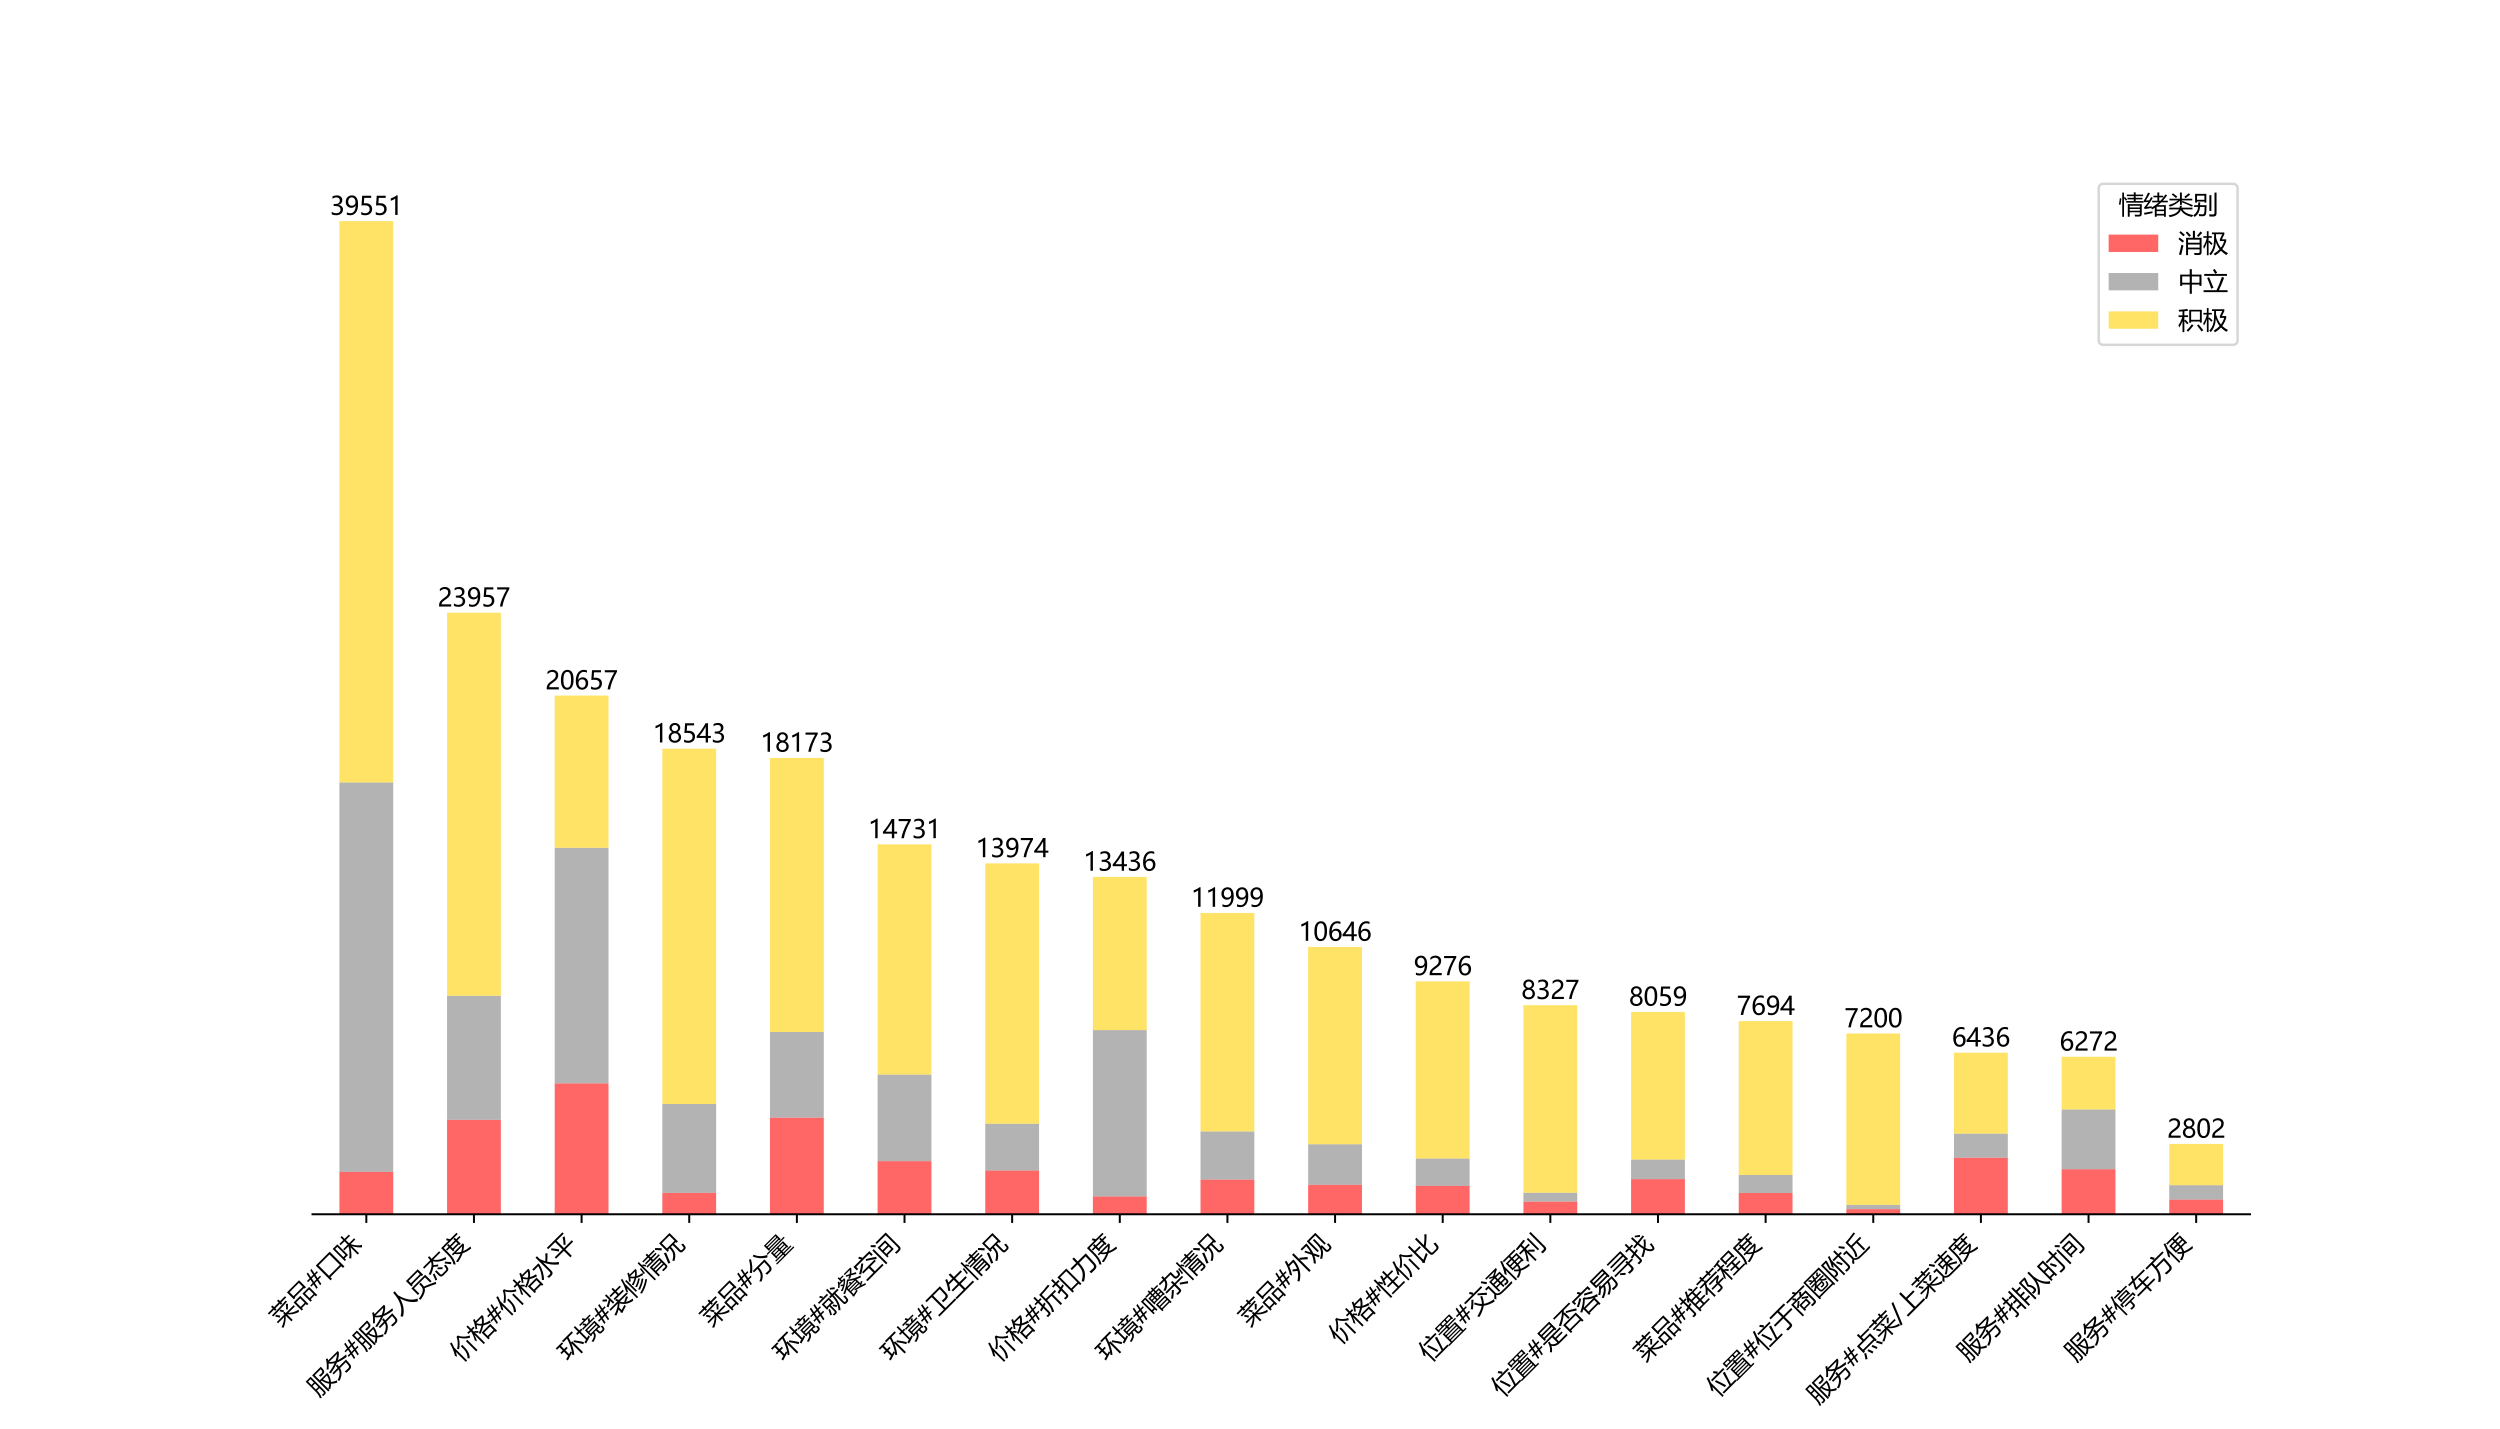 <?xml version="1.0" encoding="utf-8" standalone="no"?>
<!DOCTYPE svg PUBLIC "-//W3C//DTD SVG 1.1//EN"
  "http://www.w3.org/Graphics/SVG/1.1/DTD/svg11.dtd">
<svg xmlns:xlink="http://www.w3.org/1999/xlink" width="1008pt" height="576pt" viewBox="0 0 1008 576" xmlns="http://www.w3.org/2000/svg" version="1.1">
 <defs>
  <style type="text/css">*{stroke-linejoin: round; stroke-linecap: butt}</style>
 </defs>
 <g id="figure_1">
  <g id="patch_1">
   <path d="M 0 576 
L 1008 576 
L 1008 0 
L 0 0 
z
" style="fill: #ffffff"/>
  </g>
  <g id="axes_1">
   <g id="patch_2">
    <path d="M 126 489.6 
L 907.2 489.6 
L 907.2 69.12 
L 126 69.12 
z
" style="fill: #ffffff"/>
   </g>
   <g id="patch_3">
    <path d="M 136.85 489.6 
L 158.55 489.6 
L 158.55 472.478 
L 136.85 472.478 
z
" clip-path="url(#pb97569174a)" style="fill: #ff0000; opacity: 0.6"/>
   </g>
   <g id="patch_4">
    <path d="M 180.25 489.6 
L 201.95 489.6 
L 201.95 451.52 
L 180.25 451.52 
z
" clip-path="url(#pb97569174a)" style="fill: #ff0000; opacity: 0.6"/>
   </g>
   <g id="patch_5">
    <path d="M 223.65 489.6 
L 245.35 489.6 
L 245.35 436.788 
L 223.65 436.788 
z
" clip-path="url(#pb97569174a)" style="fill: #ff0000; opacity: 0.6"/>
   </g>
   <g id="patch_6">
    <path d="M 267.05 489.6 
L 288.75 489.6 
L 288.75 480.963 
L 267.05 480.963 
z
" clip-path="url(#pb97569174a)" style="fill: #ff0000; opacity: 0.6"/>
   </g>
   <g id="patch_7">
    <path d="M 310.45 489.6 
L 332.15 489.6 
L 332.15 450.608 
L 310.45 450.608 
z
" clip-path="url(#pb97569174a)" style="fill: #ff0000; opacity: 0.6"/>
   </g>
   <g id="patch_8">
    <path d="M 353.85 489.6 
L 375.55 489.6 
L 375.55 468.165 
L 353.85 468.165 
z
" clip-path="url(#pb97569174a)" style="fill: #ff0000; opacity: 0.6"/>
   </g>
   <g id="patch_9">
    <path d="M 397.25 489.6 
L 418.95 489.6 
L 418.95 471.942 
L 397.25 471.942 
z
" clip-path="url(#pb97569174a)" style="fill: #ff0000; opacity: 0.6"/>
   </g>
   <g id="patch_10">
    <path d="M 440.65 489.6 
L 462.35 489.6 
L 462.35 482.391 
L 440.65 482.391 
z
" clip-path="url(#pb97569174a)" style="fill: #ff0000; opacity: 0.6"/>
   </g>
   <g id="patch_11">
    <path d="M 484.05 489.6 
L 505.75 489.6 
L 505.75 475.587 
L 484.05 475.587 
z
" clip-path="url(#pb97569174a)" style="fill: #ff0000; opacity: 0.6"/>
   </g>
   <g id="patch_12">
    <path d="M 527.45 489.6 
L 549.15 489.6 
L 549.15 477.713 
L 527.45 477.713 
z
" clip-path="url(#pb97569174a)" style="fill: #ff0000; opacity: 0.6"/>
   </g>
   <g id="patch_13">
    <path d="M 570.85 489.6 
L 592.55 489.6 
L 592.55 478.128 
L 570.85 478.128 
z
" clip-path="url(#pb97569174a)" style="fill: #ff0000; opacity: 0.6"/>
   </g>
   <g id="patch_14">
    <path d="M 614.25 489.6 
L 635.95 489.6 
L 635.95 484.446 
L 614.25 484.446 
z
" clip-path="url(#pb97569174a)" style="fill: #ff0000; opacity: 0.6"/>
   </g>
   <g id="patch_15">
    <path d="M 657.65 489.6 
L 679.35 489.6 
L 679.35 475.425 
L 657.65 475.425 
z
" clip-path="url(#pb97569174a)" style="fill: #ff0000; opacity: 0.6"/>
   </g>
   <g id="patch_16">
    <path d="M 701.05 489.6 
L 722.75 489.6 
L 722.75 480.994 
L 701.05 480.994 
z
" clip-path="url(#pb97569174a)" style="fill: #ff0000; opacity: 0.6"/>
   </g>
   <g id="patch_17">
    <path d="M 744.45 489.6 
L 766.15 489.6 
L 766.15 487.524 
L 744.45 487.524 
z
" clip-path="url(#pb97569174a)" style="fill: #ff0000; opacity: 0.6"/>
   </g>
   <g id="patch_18">
    <path d="M 787.85 489.6 
L 809.55 489.6 
L 809.55 466.768 
L 787.85 466.768 
z
" clip-path="url(#pb97569174a)" style="fill: #ff0000; opacity: 0.6"/>
   </g>
   <g id="patch_19">
    <path d="M 831.25 489.6 
L 852.95 489.6 
L 852.95 471.425 
L 831.25 471.425 
z
" clip-path="url(#pb97569174a)" style="fill: #ff0000; opacity: 0.6"/>
   </g>
   <g id="patch_20">
    <path d="M 874.65 489.6 
L 896.35 489.6 
L 896.35 483.646 
L 874.65 483.646 
z
" clip-path="url(#pb97569174a)" style="fill: #ff0000; opacity: 0.6"/>
   </g>
   <g id="patch_21">
    <path d="M 136.85 472.478 
L 158.55 472.478 
L 158.55 315.479 
L 136.85 315.479 
z
" clip-path="url(#pb97569174a)" style="fill: #808080; opacity: 0.6"/>
   </g>
   <g id="patch_22">
    <path d="M 180.25 451.52 
L 201.95 451.52 
L 201.95 401.492 
L 180.25 401.492 
z
" clip-path="url(#pb97569174a)" style="fill: #808080; opacity: 0.6"/>
   </g>
   <g id="patch_23">
    <path d="M 223.65 436.788 
L 245.35 436.788 
L 245.35 341.835 
L 223.65 341.835 
z
" clip-path="url(#pb97569174a)" style="fill: #808080; opacity: 0.6"/>
   </g>
   <g id="patch_24">
    <path d="M 267.05 480.963 
L 288.75 480.963 
L 288.75 445.131 
L 267.05 445.131 
z
" clip-path="url(#pb97569174a)" style="fill: #808080; opacity: 0.6"/>
   </g>
   <g id="patch_25">
    <path d="M 310.45 450.608 
L 332.15 450.608 
L 332.15 416.102 
L 310.45 416.102 
z
" clip-path="url(#pb97569174a)" style="fill: #808080; opacity: 0.6"/>
   </g>
   <g id="patch_26">
    <path d="M 353.85 468.165 
L 375.55 468.165 
L 375.55 433.254 
L 353.85 433.254 
z
" clip-path="url(#pb97569174a)" style="fill: #808080; opacity: 0.6"/>
   </g>
   <g id="patch_27">
    <path d="M 397.25 471.942 
L 418.95 471.942 
L 418.95 453.079 
L 397.25 453.079 
z
" clip-path="url(#pb97569174a)" style="fill: #808080; opacity: 0.6"/>
   </g>
   <g id="patch_28">
    <path d="M 440.65 482.391 
L 462.35 482.391 
L 462.35 415.333 
L 440.65 415.333 
z
" clip-path="url(#pb97569174a)" style="fill: #808080; opacity: 0.6"/>
   </g>
   <g id="patch_29">
    <path d="M 484.05 475.587 
L 505.75 475.587 
L 505.75 456.187 
L 484.05 456.187 
z
" clip-path="url(#pb97569174a)" style="fill: #808080; opacity: 0.6"/>
   </g>
   <g id="patch_30">
    <path d="M 527.45 477.713 
L 549.15 477.713 
L 549.15 461.351 
L 527.45 461.351 
z
" clip-path="url(#pb97569174a)" style="fill: #808080; opacity: 0.6"/>
   </g>
   <g id="patch_31">
    <path d="M 570.85 478.128 
L 592.55 478.128 
L 592.55 467.102 
L 570.85 467.102 
z
" clip-path="url(#pb97569174a)" style="fill: #808080; opacity: 0.6"/>
   </g>
   <g id="patch_32">
    <path d="M 614.25 484.446 
L 635.95 484.446 
L 635.95 480.903 
L 614.25 480.903 
z
" clip-path="url(#pb97569174a)" style="fill: #808080; opacity: 0.6"/>
   </g>
   <g id="patch_33">
    <path d="M 657.65 475.425 
L 679.35 475.425 
L 679.35 467.527 
L 657.65 467.527 
z
" clip-path="url(#pb97569174a)" style="fill: #808080; opacity: 0.6"/>
   </g>
   <g id="patch_34">
    <path d="M 701.05 480.994 
L 722.75 480.994 
L 722.75 473.754 
L 701.05 473.754 
z
" clip-path="url(#pb97569174a)" style="fill: #808080; opacity: 0.6"/>
   </g>
   <g id="patch_35">
    <path d="M 744.45 487.524 
L 766.15 487.524 
L 766.15 485.803 
L 744.45 485.803 
z
" clip-path="url(#pb97569174a)" style="fill: #808080; opacity: 0.6"/>
   </g>
   <g id="patch_36">
    <path d="M 787.85 466.768 
L 809.55 466.768 
L 809.55 457.078 
L 787.85 457.078 
z
" clip-path="url(#pb97569174a)" style="fill: #808080; opacity: 0.6"/>
   </g>
   <g id="patch_37">
    <path d="M 831.25 471.425 
L 852.95 471.425 
L 852.95 447.328 
L 831.25 447.328 
z
" clip-path="url(#pb97569174a)" style="fill: #808080; opacity: 0.6"/>
   </g>
   <g id="patch_38">
    <path d="M 874.65 483.646 
L 896.35 483.646 
L 896.35 477.855 
L 874.65 477.855 
z
" clip-path="url(#pb97569174a)" style="fill: #808080; opacity: 0.6"/>
   </g>
   <g id="patch_39">
    <path d="M 136.85 315.479 
L 158.55 315.479 
L 158.55 89.143 
L 136.85 89.143 
z
" clip-path="url(#pb97569174a)" style="fill: #ffd100; opacity: 0.6"/>
   </g>
   <g id="patch_40">
    <path d="M 180.25 401.492 
L 201.95 401.492 
L 201.95 247.033 
L 180.25 247.033 
z
" clip-path="url(#pb97569174a)" style="fill: #ffd100; opacity: 0.6"/>
   </g>
   <g id="patch_41">
    <path d="M 223.65 341.835 
L 245.35 341.835 
L 245.35 280.446 
L 223.65 280.446 
z
" clip-path="url(#pb97569174a)" style="fill: #ffd100; opacity: 0.6"/>
   </g>
   <g id="patch_42">
    <path d="M 267.05 445.131 
L 288.75 445.131 
L 288.75 301.851 
L 267.05 301.851 
z
" clip-path="url(#pb97569174a)" style="fill: #ffd100; opacity: 0.6"/>
   </g>
   <g id="patch_43">
    <path d="M 310.45 416.102 
L 332.15 416.102 
L 332.15 305.597 
L 310.45 305.597 
z
" clip-path="url(#pb97569174a)" style="fill: #ffd100; opacity: 0.6"/>
   </g>
   <g id="patch_44">
    <path d="M 353.85 433.254 
L 375.55 433.254 
L 375.55 340.447 
L 353.85 340.447 
z
" clip-path="url(#pb97569174a)" style="fill: #ffd100; opacity: 0.6"/>
   </g>
   <g id="patch_45">
    <path d="M 397.25 453.079 
L 418.95 453.079 
L 418.95 348.112 
L 397.25 348.112 
z
" clip-path="url(#pb97569174a)" style="fill: #ffd100; opacity: 0.6"/>
   </g>
   <g id="patch_46">
    <path d="M 440.65 415.333 
L 462.35 415.333 
L 462.35 353.559 
L 440.65 353.559 
z
" clip-path="url(#pb97569174a)" style="fill: #ffd100; opacity: 0.6"/>
   </g>
   <g id="patch_47">
    <path d="M 484.05 456.187 
L 505.75 456.187 
L 505.75 368.109 
L 484.05 368.109 
z
" clip-path="url(#pb97569174a)" style="fill: #ffd100; opacity: 0.6"/>
   </g>
   <g id="patch_48">
    <path d="M 527.45 461.351 
L 549.15 461.351 
L 549.15 381.808 
L 527.45 381.808 
z
" clip-path="url(#pb97569174a)" style="fill: #ffd100; opacity: 0.6"/>
   </g>
   <g id="patch_49">
    <path d="M 570.85 467.102 
L 592.55 467.102 
L 592.55 395.68 
L 570.85 395.68 
z
" clip-path="url(#pb97569174a)" style="fill: #ffd100; opacity: 0.6"/>
   </g>
   <g id="patch_50">
    <path d="M 614.25 480.903 
L 635.95 480.903 
L 635.95 405.288 
L 614.25 405.288 
z
" clip-path="url(#pb97569174a)" style="fill: #ffd100; opacity: 0.6"/>
   </g>
   <g id="patch_51">
    <path d="M 657.65 467.527 
L 679.35 467.527 
L 679.35 408.002 
L 657.65 408.002 
z
" clip-path="url(#pb97569174a)" style="fill: #ffd100; opacity: 0.6"/>
   </g>
   <g id="patch_52">
    <path d="M 701.05 473.754 
L 722.75 473.754 
L 722.75 411.698 
L 701.05 411.698 
z
" clip-path="url(#pb97569174a)" style="fill: #ffd100; opacity: 0.6"/>
   </g>
   <g id="patch_53">
    <path d="M 744.45 485.803 
L 766.15 485.803 
L 766.15 416.699 
L 744.45 416.699 
z
" clip-path="url(#pb97569174a)" style="fill: #ffd100; opacity: 0.6"/>
   </g>
   <g id="patch_54">
    <path d="M 787.85 457.078 
L 809.55 457.078 
L 809.55 424.435 
L 787.85 424.435 
z
" clip-path="url(#pb97569174a)" style="fill: #ffd100; opacity: 0.6"/>
   </g>
   <g id="patch_55">
    <path d="M 831.25 447.328 
L 852.95 447.328 
L 852.95 426.095 
L 831.25 426.095 
z
" clip-path="url(#pb97569174a)" style="fill: #ffd100; opacity: 0.6"/>
   </g>
   <g id="patch_56">
    <path d="M 874.65 477.855 
L 896.35 477.855 
L 896.35 461.23 
L 874.65 461.23 
z
" clip-path="url(#pb97569174a)" style="fill: #ffd100; opacity: 0.6"/>
   </g>
   <g id="matplotlib.axis_1">
    <g id="xtick_1">
     <g id="line2d_1">
      <defs>
       <path id="m3732365e5b" d="M 0 0 
L 0 3.5 
" style="stroke: #000000; stroke-width: 0.8"/>
      </defs>
      <g>
       <use xlink:href="#m3732365e5b" x="147.7" y="489.6" style="stroke: #000000; stroke-width: 0.8"/>
      </g>
     </g>
     <g id="text_1">
      <!-- 菜品#口味 -->
      <g transform="translate(113.146 535.049) rotate(-45) scale(0.1 -0.1)">
       <defs>
        <path id="MicrosoftYaHei-83dc" d="M 6313 -109 
Q 6075 -366 5925 -584 
Q 4331 -53 3406 1122 
L 3406 -897 
L 2925 -897 
L 2925 1122 
Q 2025 59 450 -659 
Q 306 -472 88 -234 
Q 1413 216 2375 1128 
L 200 1128 
L 200 1566 
L 2925 1566 
L 2925 2041 
L 3406 2041 
L 3406 1566 
L 6231 1566 
L 6231 1128 
L 3906 1128 
Q 4813 209 6313 -109 
z
M 150 4716 
L 1900 4716 
L 1900 5303 
L 2388 5303 
L 2388 4716 
L 4013 4716 
L 4013 5303 
L 4500 5303 
L 4500 4716 
L 6269 4716 
L 6269 4272 
L 4500 4272 
L 4500 3916 
L 4013 3916 
L 4013 4272 
L 2388 4272 
L 2388 3859 
L 1900 3859 
L 1900 4272 
L 150 4272 
L 150 4716 
z
M 581 3178 
Q 544 3378 494 3616 
Q 3381 3647 5600 3809 
L 5675 3372 
Q 3388 3228 581 3178 
z
M 4088 2153 
Q 4513 2534 5044 3172 
L 5456 2847 
Q 4713 2097 4419 1834 
L 4088 2153 
z
M 925 2791 
L 1306 3028 
Q 1556 2716 1956 2097 
L 1525 1822 
Q 1244 2322 925 2791 
z
M 2638 2991 
L 3031 3184 
Q 3331 2747 3550 2341 
L 3106 2103 
Q 2975 2441 2638 2991 
z
" transform="scale(0.016)"/>
        <path id="MicrosoftYaHei-54c1" d="M 1044 5047 
L 5356 5047 
L 5356 2572 
L 4856 2572 
L 4856 2772 
L 1544 2772 
L 1544 2572 
L 1044 2572 
L 1044 5047 
z
M 3588 2059 
L 5975 2059 
L 5975 -828 
L 5500 -828 
L 5500 -403 
L 4063 -403 
L 4063 -828 
L 3588 -828 
L 3588 2059 
z
M 431 2059 
L 2813 2059 
L 2813 -828 
L 2338 -828 
L 2338 -409 
L 906 -409 
L 906 -828 
L 431 -828 
L 431 2059 
z
M 4856 4609 
L 1544 4609 
L 1544 3209 
L 4856 3209 
L 4856 4609 
z
M 5500 1622 
L 4063 1622 
L 4063 3 
L 5500 3 
L 5500 1622 
z
M 2338 1622 
L 906 1622 
L 906 16 
L 2338 16 
L 2338 1622 
z
" transform="scale(0.016)"/>
        <path id="MicrosoftYaHei-23" d="M 3928 3500 
L 3850 3109 
L 2994 3109 
L 2791 2119 
L 3694 2119 
L 3616 1734 
L 2706 1734 
L 2425 413 
L 1972 413 
L 2253 1734 
L 1422 1734 
L 1141 413 
L 688 413 
L 969 1734 
L 113 1734 
L 191 2119 
L 1053 2119 
L 1256 3109 
L 347 3109 
L 425 3500 
L 1334 3500 
L 1613 4838 
L 2066 4838 
L 1788 3500 
L 2619 3500 
L 2897 4838 
L 3350 4838 
L 3072 3500 
L 3928 3500 
z
M 2541 3109 
L 1709 3109 
L 1506 2119 
L 2338 2119 
L 2541 3109 
z
" transform="scale(0.016)"/>
        <path id="MicrosoftYaHei-53e3" d="M 713 4684 
L 5675 4684 
L 5675 -578 
L 5138 -578 
L 5138 28 
L 1250 28 
L 1250 -578 
L 713 -578 
L 713 4684 
z
M 5138 497 
L 5138 4216 
L 1250 4216 
L 1250 497 
L 5138 497 
z
" transform="scale(0.016)"/>
        <path id="MicrosoftYaHei-5473" d="M 6375 116 
Q 6144 -109 5956 -309 
Q 5009 509 4369 1725 
L 4369 -828 
L 3906 -828 
L 3906 1759 
Q 3172 563 2081 -378 
Q 1925 -178 1719 22 
Q 2953 953 3750 2291 
L 2275 2291 
L 2275 2722 
L 3906 2722 
L 3906 3884 
L 2525 3884 
L 2525 4316 
L 3906 4316 
L 3906 5316 
L 4369 5316 
L 4369 4316 
L 5881 4316 
L 5881 3884 
L 4369 3884 
L 4369 2722 
L 6169 2722 
L 6169 2291 
L 4503 2291 
Q 5244 853 6375 116 
z
M 450 4628 
L 2100 4628 
L 2100 828 
L 900 828 
L 900 316 
L 450 316 
L 450 4628 
z
M 1650 1272 
L 1650 4184 
L 900 4184 
L 900 1272 
L 1650 1272 
z
" transform="scale(0.016)"/>
       </defs>
       <use xlink:href="#MicrosoftYaHei-83dc"/>
       <use xlink:href="#MicrosoftYaHei-54c1" x="100"/>
       <use xlink:href="#MicrosoftYaHei-23" x="200"/>
       <use xlink:href="#MicrosoftYaHei-53e3" x="263.818"/>
       <use xlink:href="#MicrosoftYaHei-5473" x="363.818"/>
      </g>
     </g>
    </g>
    <g id="xtick_2">
     <g id="line2d_2">
      <g>
       <use xlink:href="#m3732365e5b" x="191.1" y="489.6" style="stroke: #000000; stroke-width: 0.8"/>
      </g>
     </g>
     <g id="text_2">
      <!-- 服务#服务人员态度 -->
      <g transform="translate(128.261 563.333) rotate(-45) scale(0.1 -0.1)">
       <defs>
        <path id="MicrosoftYaHei-670d" d="M 2819 4941 
L 5906 4941 
Q 5875 4434 5856 4141 
Q 5806 3172 4869 3191 
Q 4613 3197 4063 3216 
Q 4025 3459 3981 3709 
Q 4444 3653 4813 3641 
Q 5350 3622 5394 4153 
Q 5413 4316 5425 4509 
L 3294 4509 
L 3294 2709 
L 5931 2709 
L 5931 2341 
Q 5681 1244 5016 431 
Q 5556 -81 6356 -366 
Q 6144 -616 5994 -816 
Q 5225 -456 4691 78 
Q 4213 -394 3569 -753 
Q 3450 -547 3313 -341 
Q 3938 -22 4391 422 
Q 3781 1203 3588 2303 
L 3294 2303 
L 3294 -803 
L 2819 -803 
L 2819 4941 
z
M 538 4966 
L 2300 4966 
L 2300 -103 
Q 2300 -728 1719 -728 
Q 1400 -728 1125 -709 
Q 1100 -522 1050 -266 
Q 1369 -316 1600 -316 
Q 1856 -316 1856 -59 
L 1856 1378 
L 981 1378 
Q 1000 -59 463 -816 
Q 325 -634 119 -466 
Q 538 178 538 1359 
L 538 4966 
z
M 5438 2303 
L 4016 2303 
Q 4209 1403 4706 772 
Q 5222 1425 5438 2303 
z
M 981 1766 
L 1856 1766 
L 1856 2972 
L 981 2972 
L 981 1766 
z
M 1856 4559 
L 981 4559 
L 981 3359 
L 1856 3359 
L 1856 4559 
z
" transform="scale(0.016)"/>
        <path id="MicrosoftYaHei-52a1" d="M 1900 5391 
L 2369 5191 
Q 2228 4959 2075 4741 
L 5456 4741 
L 5456 4322 
Q 4875 3616 3866 3088 
Q 4916 2706 6369 2616 
Q 6169 2334 6019 2091 
Q 4391 2306 3288 2819 
Q 2047 2291 288 1984 
Q 181 2178 31 2422 
Q 1597 2663 2750 3103 
Q 2038 3538 1609 4131 
Q 1125 3556 538 3066 
Q 350 3266 194 3403 
Q 1344 4316 1900 5391 
z
M 588 1728 
L 2406 1728 
Q 2450 2031 2481 2403 
L 2988 2403 
Q 2947 2031 2903 1728 
L 5425 1728 
Q 5363 609 5306 159 
Q 5206 -722 4256 -728 
Q 3888 -734 3150 -703 
Q 3113 -472 3056 -184 
Q 3775 -247 4244 -253 
Q 4775 -241 4831 284 
Q 4888 753 4913 1284 
L 2828 1284 
Q 2497 -219 500 -897 
Q 356 -691 194 -478 
Q 1988 103 2319 1284 
L 588 1284 
L 588 1728 
z
M 4788 4328 
L 1997 4328 
Q 2500 3725 3291 3334 
Q 4194 3756 4788 4328 
z
" transform="scale(0.016)"/>
        <path id="MicrosoftYaHei-4eba" d="M 100 -303 
Q 2825 1272 2981 5222 
L 3531 5222 
Q 3497 4553 3400 3947 
Q 4175 822 6313 -166 
Q 6050 -453 5850 -709 
Q 3994 341 3203 3006 
Q 2519 431 494 -778 
Q 325 -547 100 -303 
z
" transform="scale(0.016)"/>
        <path id="MicrosoftYaHei-5458" d="M 1100 5041 
L 5300 5041 
L 5300 3097 
L 4800 3097 
L 4800 3328 
L 1600 3328 
L 1600 3097 
L 1100 3097 
L 1100 5041 
z
M 2913 2116 
L 3419 2116 
Q 3425 1778 3400 1384 
Q 3381 1103 3325 866 
Q 4675 334 6275 -409 
L 5994 -878 
Q 4775 -247 3163 434 
Q 3050 209 2875 41 
Q 2150 -634 425 -909 
Q 319 -647 150 -434 
Q 1906 -166 2475 397 
Q 2856 747 2894 1428 
Q 2919 1778 2913 2116 
z
M 756 2741 
L 5650 2741 
L 5650 459 
L 5150 459 
L 5150 2303 
L 1256 2303 
L 1256 422 
L 756 422 
L 756 2741 
z
M 4800 3766 
L 4800 4603 
L 1600 4603 
L 1600 3766 
L 4800 3766 
z
" transform="scale(0.016)"/>
        <path id="MicrosoftYaHei-6001" d="M 325 4434 
L 2888 4434 
Q 2972 4822 2969 5328 
L 3438 5328 
Q 3444 4841 3372 4434 
L 6075 4434 
L 6075 3991 
L 3528 3991 
Q 4419 2706 6231 2241 
Q 6050 2034 5881 1759 
Q 4041 2394 3172 3772 
Q 2975 3331 2588 2953 
Q 3078 2616 3538 2259 
L 3225 1891 
Q 2828 2244 2259 2675 
Q 1556 2138 388 1703 
Q 294 1922 113 2178 
Q 2250 2866 2750 3991 
L 325 3991 
L 325 4434 
z
M 1713 1547 
L 2200 1547 
L 2200 203 
Q 2200 -172 2575 -172 
L 3763 -172 
Q 4175 -172 4256 134 
Q 4331 428 4381 1028 
Q 4556 953 4863 847 
Q 4763 128 4706 -47 
Q 4563 -616 3869 -616 
L 2488 -616 
Q 1713 -616 1713 172 
L 1713 1547 
z
M 813 1447 
L 1281 1297 
Q 1038 522 663 -297 
Q 463 -203 194 -116 
Q 569 591 813 1447 
z
M 4894 1272 
L 5263 1553 
Q 5781 972 6306 309 
L 5888 -9 
Q 5425 641 4894 1272 
z
M 2594 1503 
L 2913 1809 
Q 3419 1403 3850 991 
L 3488 641 
Q 3094 1059 2594 1503 
z
" transform="scale(0.016)"/>
        <path id="MicrosoftYaHei-5ea6" d="M 1550 1216 
L 1550 1628 
L 5469 1628 
L 5469 1222 
Q 4903 613 4147 163 
Q 5050 -200 6263 -309 
L 6019 -797 
Q 4625 -603 3644 -109 
Q 2600 -619 1250 -866 
Q 1150 -666 994 -416 
Q 2231 -222 3166 166 
Q 2497 600 2066 1216 
L 1550 1216 
z
M 1363 3541 
L 2294 3541 
L 2294 4066 
L 2769 4066 
L 2769 3541 
L 4538 3541 
L 4538 4072 
L 5013 4072 
L 5013 3541 
L 6150 3541 
L 6150 3128 
L 5013 3128 
L 5013 1928 
L 4538 1928 
L 4538 2147 
L 2769 2147 
L 2769 1922 
L 2294 1922 
L 2294 3128 
L 1363 3128 
L 1363 3541 
z
M 3025 5172 
L 3481 5391 
Q 3694 5056 3909 4634 
L 6213 4634 
L 6213 4197 
L 1225 4197 
L 1225 2316 
Q 1225 178 394 -872 
Q 238 -666 38 -447 
Q 725 397 738 2347 
L 738 4634 
L 3331 4634 
Q 3188 4909 3025 5172 
z
M 2769 2547 
L 4538 2547 
L 4538 3128 
L 2769 3128 
L 2769 2547 
z
M 4819 1216 
L 2588 1216 
Q 3031 728 3656 391 
Q 4334 741 4819 1216 
z
" transform="scale(0.016)"/>
       </defs>
       <use xlink:href="#MicrosoftYaHei-670d"/>
       <use xlink:href="#MicrosoftYaHei-52a1" x="100"/>
       <use xlink:href="#MicrosoftYaHei-23" x="200"/>
       <use xlink:href="#MicrosoftYaHei-670d" x="263.818"/>
       <use xlink:href="#MicrosoftYaHei-52a1" x="363.818"/>
       <use xlink:href="#MicrosoftYaHei-4eba" x="463.818"/>
       <use xlink:href="#MicrosoftYaHei-5458" x="563.818"/>
       <use xlink:href="#MicrosoftYaHei-6001" x="663.818"/>
       <use xlink:href="#MicrosoftYaHei-5ea6" x="763.818"/>
      </g>
     </g>
    </g>
    <g id="xtick_3">
     <g id="line2d_3">
      <g>
       <use xlink:href="#m3732365e5b" x="234.5" y="489.6" style="stroke: #000000; stroke-width: 0.8"/>
      </g>
     </g>
     <g id="text_3">
      <!-- 价格#价格水平 -->
      <g transform="translate(185.804 549.191) rotate(-45) scale(0.1 -0.1)">
       <defs>
        <path id="MicrosoftYaHei-4ef7" d="M 69 2166 
Q 913 3484 1388 5259 
L 1875 5109 
Q 1650 4391 1400 3766 
L 1400 -853 
L 931 -853 
L 931 2722 
Q 619 2109 281 1622 
Q 163 1959 69 2166 
z
M 4319 5272 
L 4231 5116 
Q 5006 3747 6319 3141 
Q 6156 2953 5975 2703 
Q 4706 3434 3975 4703 
Q 3275 3497 2000 2603 
Q 1850 2822 1675 2997 
Q 3088 3884 3756 5272 
L 4319 5272 
z
M 3313 2828 
L 3313 1941 
Q 3313 134 2275 -891 
Q 2094 -709 1856 -541 
Q 2825 347 2825 1897 
L 2825 2828 
L 3313 2828 
z
M 4631 2828 
L 5119 2828 
L 5119 -828 
L 4631 -828 
L 4631 2828 
z
" transform="scale(0.016)"/>
        <path id="MicrosoftYaHei-683c" d="M 2250 3278 
Q 3063 4309 3438 5341 
L 3906 5184 
Q 3788 4903 3644 4628 
L 5906 4628 
L 5906 4184 
Q 5481 3447 4731 2809 
Q 5450 2409 6313 2247 
Q 6169 1947 6106 1703 
Q 5163 1991 4313 2503 
Q 3481 1972 2306 1528 
Q 2206 1759 2094 1966 
Q 3088 2284 3919 2816 
Q 3450 3253 3163 3791 
Q 2888 3366 2563 2947 
Q 2444 3084 2250 3278 
z
M 2713 1559 
L 5800 1559 
L 5800 -872 
L 5319 -872 
L 5319 -559 
L 3194 -559 
L 3194 -872 
L 2713 -872 
L 2713 1559 
z
M 88 1378 
Q 756 2422 1025 3641 
L 131 3641 
L 131 4078 
L 1031 4078 
L 1031 5297 
L 1500 5297 
L 1500 4078 
L 2300 4078 
L 2300 3641 
L 1500 3641 
L 1500 2953 
L 1675 3122 
Q 2013 2797 2419 2384 
L 2094 2078 
Q 1763 2466 1500 2747 
L 1500 -866 
L 1031 -866 
L 1031 2453 
Q 713 1422 288 828 
Q 206 1097 88 1378 
z
M 5319 1109 
L 3194 1109 
L 3194 -109 
L 5319 -109 
L 5319 1109 
z
M 5338 4203 
L 3413 4203 
Q 3775 3491 4300 3078 
Q 4938 3566 5338 4203 
z
" transform="scale(0.016)"/>
        <path id="MicrosoftYaHei-6c34" d="M 2925 5297 
L 3431 5297 
L 3431 4294 
Q 3700 3563 4047 2934 
Q 4738 3509 5425 4309 
L 5844 3934 
Q 5113 3169 4300 2506 
Q 5125 1200 6319 384 
Q 6056 122 5894 -84 
Q 4250 1209 3431 3119 
L 3431 197 
Q 3431 -734 2538 -734 
Q 2263 -734 1725 -728 
Q 1694 -497 1625 -166 
Q 2125 -216 2438 -216 
Q 2925 -216 2925 253 
L 2925 5297 
z
M 256 3297 
L 256 3772 
L 2413 3772 
L 2413 3316 
Q 1881 1266 475 -197 
Q 263 47 94 184 
Q 1506 1672 1913 3297 
L 256 3297 
z
" transform="scale(0.016)"/>
        <path id="MicrosoftYaHei-5e73" d="M 169 1934 
L 2938 1934 
L 2938 4547 
L 450 4547 
L 450 5028 
L 5975 5028 
L 5975 4547 
L 3463 4547 
L 3463 1934 
L 6250 1934 
L 6250 1453 
L 3463 1453 
L 3463 -847 
L 2938 -847 
L 2938 1453 
L 169 1453 
L 169 1934 
z
M 3950 2559 
Q 4638 3284 5188 4159 
L 5656 3859 
Q 4950 2891 4338 2234 
L 3950 2559 
z
M 769 3859 
L 1163 4134 
Q 1863 3316 2369 2553 
L 1925 2222 
Q 1444 3003 769 3859 
z
" transform="scale(0.016)"/>
       </defs>
       <use xlink:href="#MicrosoftYaHei-4ef7"/>
       <use xlink:href="#MicrosoftYaHei-683c" x="100"/>
       <use xlink:href="#MicrosoftYaHei-23" x="200"/>
       <use xlink:href="#MicrosoftYaHei-4ef7" x="263.818"/>
       <use xlink:href="#MicrosoftYaHei-683c" x="363.818"/>
       <use xlink:href="#MicrosoftYaHei-6c34" x="463.818"/>
       <use xlink:href="#MicrosoftYaHei-5e73" x="563.818"/>
      </g>
     </g>
    </g>
    <g id="xtick_4">
     <g id="line2d_4">
      <g>
       <use xlink:href="#m3732365e5b" x="277.9" y="489.6" style="stroke: #000000; stroke-width: 0.8"/>
      </g>
     </g>
     <g id="text_4">
      <!-- 环境#装修情况 -->
      <g transform="translate(229.204 549.191) rotate(-45) scale(0.1 -0.1)">
       <defs>
        <path id="MicrosoftYaHei-73af" d="M 2606 4447 
L 2606 4916 
L 6050 4916 
L 6050 4447 
L 4441 4447 
Q 4228 3716 3959 3053 
L 4369 3053 
L 4369 -816 
L 3875 -816 
L 3875 2850 
Q 3247 1381 2338 259 
Q 2175 422 1944 566 
Q 3284 2200 3925 4447 
L 2606 4447 
z
M 94 922 
Q 544 1031 1050 1166 
L 1050 2641 
L 213 2641 
L 213 3091 
L 1050 3091 
L 1050 4241 
L 169 4241 
L 169 4691 
L 2375 4691 
L 2375 4241 
L 1544 4241 
L 1544 3091 
L 2369 3091 
L 2369 2641 
L 1544 2641 
L 1544 1297 
Q 1922 1400 2331 1516 
Q 2313 1284 2325 1084 
Q 1081 691 175 391 
L 94 922 
z
M 4856 2909 
Q 5813 1628 6313 834 
L 5888 509 
Q 5225 1622 4469 2653 
L 4856 2909 
z
" transform="scale(0.016)"/>
        <path id="MicrosoftYaHei-5883" d="M 2338 2722 
L 5756 2722 
L 5756 591 
L 5325 591 
L 5325 734 
L 4738 734 
L 4738 59 
Q 4738 -284 5063 -284 
L 5456 -284 
Q 5763 -284 5806 28 
Q 5844 272 5856 603 
Q 6094 497 6319 416 
Q 6275 28 6225 -172 
Q 6119 -703 5519 -703 
L 4950 -703 
Q 4294 -703 4294 -78 
L 4294 734 
L 3709 734 
Q 3628 50 3175 -284 
Q 2794 -591 1838 -866 
Q 1706 -653 1550 -434 
Q 2525 -228 2888 66 
Q 3188 300 3250 734 
L 2769 734 
L 2769 591 
L 2338 591 
L 2338 2722 
z
M 106 678 
Q 441 756 881 869 
L 881 3259 
L 169 3259 
L 169 3703 
L 881 3703 
L 881 5266 
L 1338 5266 
L 1338 3703 
L 1981 3703 
L 1981 3259 
L 1338 3259 
L 1338 991 
Q 1688 1084 2094 1197 
Q 2100 928 2113 728 
Q 1150 466 200 159 
L 106 678 
z
M 2113 3522 
L 3238 3522 
Q 3066 3794 2856 4066 
L 3225 4297 
Q 3481 3984 3700 3678 
L 3466 3522 
L 4409 3522 
Q 4663 3909 4881 4303 
L 5331 4053 
Q 5119 3781 4909 3522 
L 6200 3522 
L 6200 3147 
L 2113 3147 
L 2113 3522 
z
M 2263 4703 
L 3913 4703 
Q 3800 4928 3663 5159 
L 4100 5341 
Q 4291 5006 4425 4703 
L 5988 4703 
L 5988 4328 
L 2263 4328 
L 2263 4703 
z
M 2769 1097 
L 5325 1097 
L 5325 1559 
L 2769 1559 
L 2769 1097 
z
M 5325 2359 
L 2769 2359 
L 2769 1909 
L 5325 1909 
L 5325 2359 
z
" transform="scale(0.016)"/>
        <path id="MicrosoftYaHei-88c5" d="M 3700 241 
Q 3694 -34 3700 -253 
Q 2869 -491 2375 -666 
Q 2188 -734 1925 -872 
L 1650 -491 
Q 1800 -366 1800 -59 
L 1800 425 
Q 1163 53 363 -247 
Q 244 -22 81 197 
Q 1750 734 2716 1634 
L 163 1634 
L 163 2072 
L 3091 2072 
Q 2941 2313 2794 2522 
L 3194 2766 
Q 3406 2453 3588 2191 
L 3388 2072 
L 6275 2072 
L 6275 1634 
L 3428 1634 
Q 3688 1125 4113 756 
Q 4809 1091 5488 1466 
L 5750 1009 
Q 5128 763 4484 481 
Q 5213 19 6306 -141 
Q 6119 -391 5963 -609 
Q 3938 -213 3069 1381 
Q 2713 1028 2263 716 
L 2263 -197 
Q 3006 9 3700 241 
z
M 2825 3228 
L 4181 3228 
L 4181 4059 
L 2606 4059 
L 2606 4491 
L 4181 4491 
L 4181 5334 
L 4650 5334 
L 4650 4491 
L 6263 4491 
L 6263 4059 
L 4650 4059 
L 4650 3228 
L 6050 3228 
L 6050 2797 
L 2825 2797 
L 2825 3228 
z
M 1863 5347 
L 2325 5347 
L 2325 2466 
L 1863 2466 
L 1863 3425 
Q 1188 3038 450 2603 
Q 381 2747 194 3066 
Q 1084 3519 1863 3963 
L 1863 5347 
z
M 363 4728 
L 694 5053 
Q 1263 4584 1550 4297 
L 1175 3934 
Q 725 4416 363 4728 
z
" transform="scale(0.016)"/>
        <path id="MicrosoftYaHei-4fee" d="M 2363 3553 
Q 3131 4359 3531 5316 
L 3981 5178 
Q 3859 4919 3725 4678 
L 5788 4678 
L 5788 4284 
Q 5353 3653 4741 3175 
Q 5366 2850 6313 2684 
Q 6213 2522 6094 2222 
Q 4959 2506 4338 2894 
Q 3653 2459 2588 2084 
Q 2469 2284 2325 2491 
Q 3294 2747 3975 3156 
Q 3553 3497 3247 3916 
Q 2997 3566 2713 3259 
Q 2575 3397 2363 3553 
z
M 81 2278 
Q 856 3653 1238 5316 
L 1700 5228 
Q 1509 4497 1281 3856 
L 1281 -822 
L 838 -822 
L 838 2769 
Q 578 2213 281 1747 
Q 200 1997 81 2278 
z
M 5750 1103 
L 6031 759 
Q 4538 -409 2581 -884 
Q 2456 -653 2331 -478 
Q 4288 -16 5750 1103 
z
M 1775 528 
L 1775 4316 
L 2206 4316 
L 2206 528 
L 1775 528 
z
M 5188 1847 
L 5481 1509 
Q 4406 703 2913 147 
Q 2763 378 2631 534 
Q 4194 1041 5188 1847 
z
M 4581 2484 
L 4881 2166 
Q 3925 1522 2844 1141 
Q 2744 1328 2563 1516 
Q 3644 1822 4581 2484 
z
M 5219 4291 
L 3497 4291 
Q 3494 4284 3491 4278 
Q 3863 3744 4356 3413 
Q 4913 3828 5219 4291 
z
" transform="scale(0.016)"/>
        <path id="MicrosoftYaHei-60c5" d="M 2806 -797 
L 2331 -797 
L 2331 2372 
L 5844 2372 
L 5844 -41 
Q 5844 -734 5213 -747 
Q 4800 -753 4150 -747 
Q 4119 -547 4056 -266 
Q 4650 -303 5025 -303 
Q 5369 -303 5369 -3 
L 5369 334 
L 2806 334 
L 2806 -797 
z
M 1925 3147 
L 3838 3147 
L 3838 3578 
L 2263 3578 
L 2263 3972 
L 3838 3972 
L 3838 4391 
L 2088 4391 
L 2088 4784 
L 3838 4784 
L 3838 5347 
L 4313 5347 
L 4313 4784 
L 6188 4784 
L 6188 4391 
L 4313 4391 
L 4313 3972 
L 6013 3972 
L 6013 3578 
L 4313 3578 
L 4313 3147 
L 6319 3147 
L 6319 2753 
L 1925 2753 
L 1925 3147 
z
M 931 5291 
L 1375 5291 
L 1375 4019 
L 1613 4191 
Q 1931 3816 2181 3497 
L 1831 3241 
Q 1638 3525 1375 3869 
L 1375 -816 
L 931 -816 
L 931 5291 
z
M 5369 1972 
L 2806 1972 
L 2806 1541 
L 5369 1541 
L 5369 1972 
z
M 2806 722 
L 5369 722 
L 5369 1153 
L 2806 1153 
L 2806 722 
z
M 319 3866 
L 719 3816 
Q 650 3059 494 2209 
Q 350 2247 88 2297 
Q 225 2909 319 3866 
z
" transform="scale(0.016)"/>
        <path id="MicrosoftYaHei-51b5" d="M 2550 1984 
L 2063 1984 
L 2063 4997 
L 5763 4997 
L 5763 1984 
L 5275 1984 
L 5275 2259 
L 4675 2259 
L 4675 72 
Q 4675 -241 4969 -241 
L 5400 -241 
Q 5700 -241 5738 91 
Q 5781 384 5794 866 
Q 6006 778 6300 678 
Q 6256 184 6194 -147 
Q 6106 -691 5506 -691 
L 4888 -691 
Q 4188 -691 4188 -9 
L 4188 2259 
L 3541 2259 
Q 3519 1069 3163 453 
Q 2775 -253 1663 -866 
Q 1525 -653 1350 -441 
Q 2375 122 2725 716 
Q 3038 1216 3059 2259 
L 2550 2259 
L 2550 1984 
z
M 5275 4547 
L 2550 4547 
L 2550 2709 
L 5275 2709 
L 5275 4547 
z
M 1181 2416 
Q 1450 2228 1663 2103 
Q 1138 859 588 -497 
L 88 -197 
Q 681 959 1181 2416 
z
M 531 4884 
Q 1106 4322 1669 3672 
L 1238 3284 
Q 725 3953 163 4553 
L 531 4884 
z
" transform="scale(0.016)"/>
       </defs>
       <use xlink:href="#MicrosoftYaHei-73af"/>
       <use xlink:href="#MicrosoftYaHei-5883" x="100"/>
       <use xlink:href="#MicrosoftYaHei-23" x="200"/>
       <use xlink:href="#MicrosoftYaHei-88c5" x="263.818"/>
       <use xlink:href="#MicrosoftYaHei-4fee" x="363.818"/>
       <use xlink:href="#MicrosoftYaHei-60c5" x="463.818"/>
       <use xlink:href="#MicrosoftYaHei-51b5" x="563.818"/>
      </g>
     </g>
    </g>
    <g id="xtick_5">
     <g id="line2d_5">
      <g>
       <use xlink:href="#m3732365e5b" x="321.3" y="489.6" style="stroke: #000000; stroke-width: 0.8"/>
      </g>
     </g>
     <g id="text_5">
      <!-- 菜品#分量 -->
      <g transform="translate(286.746 535.049) rotate(-45) scale(0.1 -0.1)">
       <defs>
        <path id="MicrosoftYaHei-5206" d="M 900 2559 
L 5056 2559 
Q 5025 1497 4963 484 
Q 4888 -684 3856 -678 
Q 3350 -684 2788 -647 
Q 2750 -384 2700 -116 
Q 3181 -184 3775 -191 
Q 4400 -203 4463 541 
Q 4513 1216 4538 2097 
L 2616 2097 
Q 2541 1053 2181 416 
Q 1706 -422 588 -878 
Q 425 -666 231 -459 
Q 1269 -72 1725 666 
Q 2053 1225 2103 2097 
L 900 2097 
L 900 2559 
z
M 3488 5159 
L 3938 5353 
Q 4625 3678 6350 2847 
Q 6069 2553 5944 2372 
Q 4225 3366 3488 5159 
z
M 50 2766 
Q 1338 3678 2250 5253 
L 2694 5009 
Q 1744 3347 413 2341 
Q 281 2534 50 2766 
z
" transform="scale(0.016)"/>
        <path id="MicrosoftYaHei-91cf" d="M 113 -278 
L 2981 -278 
L 2981 78 
L 475 78 
L 475 403 
L 2981 403 
L 2981 759 
L 1494 759 
L 1494 597 
L 1069 597 
L 1069 2516 
L 5350 2516 
L 5350 597 
L 4925 597 
L 4925 759 
L 3419 759 
L 3419 403 
L 5931 403 
L 5931 78 
L 3419 78 
L 3419 -278 
L 6288 -278 
L 6288 -616 
L 113 -616 
L 113 -278 
z
M 1119 5072 
L 5306 5072 
L 5306 3284 
L 4881 3284 
L 4881 3453 
L 1544 3453 
L 1544 3284 
L 1119 3284 
L 1119 5072 
z
M 163 3153 
L 6263 3153 
L 6263 2816 
L 163 2816 
L 163 3153 
z
M 1544 3778 
L 4881 3778 
L 4881 4116 
L 1544 4116 
L 1544 3778 
z
M 4881 4747 
L 1544 4747 
L 1544 4416 
L 4881 4416 
L 4881 4747 
z
M 3419 1084 
L 4925 1084 
L 4925 1491 
L 3419 1491 
L 3419 1084 
z
M 1494 1084 
L 2981 1084 
L 2981 1491 
L 1494 1491 
L 1494 1084 
z
M 4925 2191 
L 3419 2191 
L 3419 1791 
L 4925 1791 
L 4925 2191 
z
M 1494 1791 
L 2981 1791 
L 2981 2191 
L 1494 2191 
L 1494 1791 
z
" transform="scale(0.016)"/>
       </defs>
       <use xlink:href="#MicrosoftYaHei-83dc"/>
       <use xlink:href="#MicrosoftYaHei-54c1" x="100"/>
       <use xlink:href="#MicrosoftYaHei-23" x="200"/>
       <use xlink:href="#MicrosoftYaHei-5206" x="263.818"/>
       <use xlink:href="#MicrosoftYaHei-91cf" x="363.818"/>
      </g>
     </g>
    </g>
    <g id="xtick_6">
     <g id="line2d_6">
      <g>
       <use xlink:href="#m3732365e5b" x="364.7" y="489.6" style="stroke: #000000; stroke-width: 0.8"/>
      </g>
     </g>
     <g id="text_6">
      <!-- 环境#就餐空间 -->
      <g transform="translate(316.004 549.191) rotate(-45) scale(0.1 -0.1)">
       <defs>
        <path id="MicrosoftYaHei-5c31" d="M 3194 3534 
L 3847 3534 
Q 3856 4031 3869 5309 
L 4325 5309 
Q 4313 4128 4297 3534 
L 6125 3534 
L 6125 3078 
L 5013 3078 
L 5013 84 
Q 5013 -209 5244 -209 
L 5450 -209 
Q 5719 -209 5769 159 
Q 5831 534 5850 1116 
Q 6294 941 6319 928 
Q 6263 372 6213 9 
Q 6119 -659 5513 -659 
L 5094 -659 
Q 4556 -659 4556 -3 
L 4556 3078 
L 4278 3078 
Q 4238 603 2863 -872 
Q 2700 -697 2506 -509 
Q 3800 866 3828 3078 
L 3194 3078 
L 3194 3534 
z
M 550 3497 
L 3025 3497 
L 3025 1616 
L 2588 1616 
L 2588 1766 
L 2006 1766 
L 2006 -84 
Q 2006 -722 1369 -722 
Q 1088 -722 819 -709 
Q 794 -466 719 -228 
Q 1000 -272 1294 -272 
Q 1569 -272 1569 9 
L 1569 1766 
L 988 1766 
L 988 1616 
L 550 1616 
L 550 3497 
z
M 175 4478 
L 1719 4478 
Q 1556 4809 1325 5166 
L 1744 5366 
Q 1975 5022 2150 4672 
L 1750 4478 
L 3375 4478 
L 3375 4053 
L 175 4053 
L 175 4478 
z
M 2588 3084 
L 988 3084 
L 988 2178 
L 2588 2178 
L 2588 3084 
z
M 813 1397 
L 1219 1234 
Q 913 447 519 -166 
Q 363 -53 119 53 
Q 525 666 813 1397 
z
M 4663 4678 
L 4956 5003 
Q 5450 4653 5913 4272 
L 5588 3909 
Q 5300 4184 4663 4678 
z
M 2206 1259 
L 2563 1484 
Q 2919 1022 3156 634 
L 2769 372 
Q 2538 797 2206 1259 
z
" transform="scale(0.016)"/>
        <path id="MicrosoftYaHei-9910" d="M 3581 3347 
L 3475 3222 
Q 4719 2228 6381 1753 
Q 6231 1566 6088 1341 
Q 5475 1572 4938 1828 
L 4938 372 
Q 5175 509 5419 684 
L 5694 359 
Q 5275 122 4769 -122 
Q 5381 -303 5894 -472 
L 5694 -859 
Q 4244 -322 2700 72 
L 2856 397 
Q 3619 197 4281 16 
Q 4613 184 4863 328 
L 4538 328 
L 4538 472 
L 1831 472 
L 1831 -359 
Q 2344 -259 3150 -78 
Q 3138 -266 3138 -484 
Q 2363 -628 1788 -772 
Q 1663 -809 1506 -891 
L 1263 -516 
Q 1419 -384 1419 -191 
L 1419 1747 
Q 881 1447 319 1191 
Q 200 1397 63 1566 
Q 1875 2297 3106 3347 
L 3581 3347 
z
M 906 3391 
L 1163 3641 
Q 1456 3422 1706 3216 
Q 2138 3497 2488 3853 
L 1038 3853 
Q 781 3553 475 3291 
Q 281 3441 131 3522 
Q 763 4028 1125 4622 
L 1513 4509 
Q 1406 4334 1288 4178 
L 1788 4178 
L 1788 5309 
L 2200 5309 
L 2200 4941 
L 3238 4941 
L 3238 4616 
L 2200 4616 
L 2200 4178 
L 2963 4178 
L 2963 3834 
Q 2000 2728 406 2159 
Q 294 2334 125 2509 
Q 800 2703 1363 3003 
Q 1181 3166 906 3391 
z
M 3538 4103 
L 3763 4397 
Q 4225 4166 4688 3928 
Q 5106 4228 5463 4634 
L 3631 4634 
L 3631 4991 
L 5975 4991 
L 5975 4653 
Q 5563 4116 5075 3728 
Q 5619 3441 6163 3141 
L 5894 2772 
Q 5300 3122 4713 3459 
Q 4344 3216 3944 3047 
Q 3819 3197 3644 3391 
Q 3988 3509 4300 3684 
Q 3919 3897 3538 4103 
z
M 4538 784 
L 4538 1134 
L 1831 1134 
L 1831 784 
L 4538 784 
z
M 1831 1778 
L 1831 1434 
L 4538 1434 
L 4538 1778 
L 1831 1778 
z
M 2881 2441 
L 3250 2584 
Q 3400 2347 3513 2091 
L 4469 2091 
Q 3881 2416 3213 2947 
Q 2631 2491 1988 2091 
L 3075 2091 
Q 2981 2272 2881 2441 
z
" transform="scale(0.016)"/>
        <path id="MicrosoftYaHei-7a7a" d="M 331 -34 
L 2931 -34 
L 2931 1603 
L 975 1603 
L 975 2078 
L 5425 2078 
L 5425 1603 
L 3463 1603 
L 3463 -34 
L 6069 -34 
L 6069 -509 
L 331 -509 
L 331 -34 
z
M 369 4528 
L 3084 4528 
Q 2941 4800 2725 5141 
L 3188 5366 
Q 3444 4997 3631 4641 
L 3403 4528 
L 6038 4528 
L 6038 3316 
L 5525 3316 
L 5525 4053 
L 881 4053 
L 881 3316 
L 369 3316 
L 369 4528 
z
M 2381 3741 
L 2750 3384 
Q 1538 2434 469 1834 
Q 275 2091 94 2241 
Q 1319 2866 2381 3741 
z
M 3988 3734 
Q 5300 2953 6269 2259 
L 5913 1828 
Q 4969 2566 3688 3372 
L 3988 3734 
z
" transform="scale(0.016)"/>
        <path id="MicrosoftYaHei-95f4" d="M 1863 3647 
L 4513 3647 
L 4513 553 
L 2313 553 
L 2313 166 
L 1863 166 
L 1863 3647 
z
M 2388 4453 
L 2388 4922 
L 6013 4922 
L 6013 -28 
Q 6013 -816 5119 -816 
Q 4756 -816 4169 -803 
Q 4144 -616 4069 -297 
Q 4588 -334 5056 -334 
Q 5525 -334 5525 122 
L 5525 4453 
L 2388 4453 
z
M 419 4084 
L 906 4084 
L 906 -816 
L 419 -816 
L 419 4084 
z
M 2313 997 
L 4063 997 
L 4063 1884 
L 2313 1884 
L 2313 997 
z
M 4063 3203 
L 2313 3203 
L 2313 2328 
L 4063 2328 
L 4063 3203 
z
M 744 5003 
L 1100 5322 
Q 1575 4872 1981 4447 
L 1575 4091 
Q 1194 4541 744 5003 
z
" transform="scale(0.016)"/>
       </defs>
       <use xlink:href="#MicrosoftYaHei-73af"/>
       <use xlink:href="#MicrosoftYaHei-5883" x="100"/>
       <use xlink:href="#MicrosoftYaHei-23" x="200"/>
       <use xlink:href="#MicrosoftYaHei-5c31" x="263.818"/>
       <use xlink:href="#MicrosoftYaHei-9910" x="363.818"/>
       <use xlink:href="#MicrosoftYaHei-7a7a" x="463.818"/>
       <use xlink:href="#MicrosoftYaHei-95f4" x="563.818"/>
      </g>
     </g>
    </g>
    <g id="xtick_7">
     <g id="line2d_7">
      <g>
       <use xlink:href="#m3732365e5b" x="408.1" y="489.6" style="stroke: #000000; stroke-width: 0.8"/>
      </g>
     </g>
     <g id="text_7">
      <!-- 环境#卫生情况 -->
      <g transform="translate(359.404 549.191) rotate(-45) scale(0.1 -0.1)">
       <defs>
        <path id="MicrosoftYaHei-536b" d="M 181 22 
L 2263 22 
L 2263 4391 
L 463 4391 
L 463 4866 
L 5663 4866 
Q 5625 3372 5569 2441 
Q 5519 1409 4506 1391 
Q 4056 1391 3463 1403 
Q 3431 1678 3363 1959 
Q 3931 1903 4413 1903 
Q 5006 1916 5056 2509 
Q 5113 3303 5138 4391 
L 2788 4391 
L 2788 22 
L 6225 22 
L 6225 -441 
L 181 -441 
L 181 22 
z
" transform="scale(0.016)"/>
        <path id="MicrosoftYaHei-751f" d="M 125 16 
L 3025 16 
L 3025 1609 
L 813 1609 
L 813 2091 
L 3025 2091 
L 3025 3534 
L 1375 3534 
Q 959 2784 419 2178 
Q 288 2384 81 2616 
Q 963 3603 1475 5028 
L 1988 4891 
Q 1822 4434 1622 4016 
L 3025 4016 
L 3025 5341 
L 3563 5341 
L 3563 4016 
L 5950 4016 
L 5950 3534 
L 3563 3534 
L 3563 2091 
L 5775 2091 
L 5775 1609 
L 3563 1609 
L 3563 16 
L 6288 16 
L 6288 -453 
L 125 -453 
L 125 16 
z
" transform="scale(0.016)"/>
       </defs>
       <use xlink:href="#MicrosoftYaHei-73af"/>
       <use xlink:href="#MicrosoftYaHei-5883" x="100"/>
       <use xlink:href="#MicrosoftYaHei-23" x="200"/>
       <use xlink:href="#MicrosoftYaHei-536b" x="263.818"/>
       <use xlink:href="#MicrosoftYaHei-751f" x="363.818"/>
       <use xlink:href="#MicrosoftYaHei-60c5" x="463.818"/>
       <use xlink:href="#MicrosoftYaHei-51b5" x="563.818"/>
      </g>
     </g>
    </g>
    <g id="xtick_8">
     <g id="line2d_8">
      <g>
       <use xlink:href="#m3732365e5b" x="451.5" y="489.6" style="stroke: #000000; stroke-width: 0.8"/>
      </g>
     </g>
     <g id="text_8">
      <!-- 价格#折扣力度 -->
      <g transform="translate(402.804 549.191) rotate(-45) scale(0.1 -0.1)">
       <defs>
        <path id="MicrosoftYaHei-6298" d="M 2631 4816 
Q 4256 4822 5975 5078 
L 6144 4591 
Q 4281 4397 3119 4372 
L 3119 2916 
L 6300 2916 
L 6300 2453 
L 5163 2453 
L 5163 -822 
L 4663 -822 
L 4663 2453 
L 3119 2453 
Q 3103 203 2250 -859 
Q 2081 -672 1856 -472 
Q 2631 441 2631 2447 
L 2631 4816 
z
M 75 1953 
Q 513 2072 1013 2216 
L 1013 3591 
L 181 3591 
L 181 4022 
L 1013 4022 
L 1013 5259 
L 1500 5259 
L 1500 4022 
L 2275 4022 
L 2275 3591 
L 1500 3591 
L 1500 2363 
Q 1834 2463 2194 2578 
Q 2200 2259 2206 2078 
Q 1922 1997 1500 1866 
L 1500 -22 
Q 1500 -703 938 -722 
Q 650 -734 263 -728 
Q 225 -466 181 -203 
Q 556 -241 756 -241 
Q 1013 -241 1013 66 
L 1013 1709 
Q 622 1584 144 1428 
L 75 1953 
z
" transform="scale(0.016)"/>
        <path id="MicrosoftYaHei-6263" d="M 2750 4684 
L 5913 4684 
L 5913 -728 
L 5425 -728 
L 5425 -203 
L 3238 -203 
L 3238 -728 
L 2750 -728 
L 2750 4684 
z
M 5425 4216 
L 3238 4216 
L 3238 253 
L 5425 253 
L 5425 4216 
z
M 94 1947 
Q 578 2066 1088 2200 
L 1088 3603 
L 181 3603 
L 181 4059 
L 1088 4059 
L 1088 5266 
L 1575 5266 
L 1575 4059 
L 2450 4059 
L 2450 3603 
L 1575 3603 
L 1575 2328 
Q 1991 2441 2425 2559 
Q 2431 2247 2438 2066 
Q 2003 1944 1575 1822 
L 1575 -34 
Q 1575 -716 969 -722 
Q 688 -728 269 -722 
Q 231 -459 175 -203 
Q 544 -234 806 -234 
Q 1088 -234 1088 97 
L 1088 1681 
Q 619 1550 163 1416 
L 94 1947 
z
" transform="scale(0.016)"/>
        <path id="MicrosoftYaHei-529b" d="M 400 3916 
L 2425 3916 
Q 2444 4603 2450 5316 
L 2994 5316 
Q 2981 4653 2963 3916 
L 5831 3916 
Q 5756 1472 5688 459 
Q 5606 -616 4538 -628 
Q 4025 -628 3300 -603 
Q 3275 -359 3206 -9 
L 3225 -9 
Q 4038 -84 4488 -78 
Q 5094 -66 5156 591 
Q 5231 1709 5269 3403 
L 2950 3403 
Q 2894 1775 2431 953 
Q 1938 41 506 -803 
Q 331 -578 131 -328 
Q 1488 434 1913 1209 
Q 2353 1913 2406 3403 
L 400 3403 
L 400 3916 
z
" transform="scale(0.016)"/>
       </defs>
       <use xlink:href="#MicrosoftYaHei-4ef7"/>
       <use xlink:href="#MicrosoftYaHei-683c" x="100"/>
       <use xlink:href="#MicrosoftYaHei-23" x="200"/>
       <use xlink:href="#MicrosoftYaHei-6298" x="263.818"/>
       <use xlink:href="#MicrosoftYaHei-6263" x="363.818"/>
       <use xlink:href="#MicrosoftYaHei-529b" x="463.818"/>
       <use xlink:href="#MicrosoftYaHei-5ea6" x="563.818"/>
      </g>
     </g>
    </g>
    <g id="xtick_9">
     <g id="line2d_9">
      <g>
       <use xlink:href="#m3732365e5b" x="494.9" y="489.6" style="stroke: #000000; stroke-width: 0.8"/>
      </g>
     </g>
     <g id="text_9">
      <!-- 环境#嘈杂情况 -->
      <g transform="translate(446.204 549.191) rotate(-45) scale(0.1 -0.1)">
       <defs>
        <path id="MicrosoftYaHei-5608" d="M 2281 3891 
L 3388 3891 
L 3388 4378 
L 2050 4378 
L 2050 4753 
L 3388 4753 
L 3388 5272 
L 3788 5272 
L 3788 4753 
L 4494 4753 
L 4494 5272 
L 4894 5272 
L 4894 4753 
L 6263 4753 
L 6263 4378 
L 4894 4378 
L 4894 3891 
L 6006 3891 
L 6006 1759 
L 5606 1759 
L 5606 1897 
L 2681 1897 
L 2681 1759 
L 2281 1759 
L 2281 3891 
z
M 2481 1441 
L 5794 1441 
L 5794 -853 
L 5356 -853 
L 5356 -591 
L 2919 -591 
L 2919 -853 
L 2481 -853 
L 2481 1441 
z
M 381 4659 
L 1913 4659 
L 1913 297 
L 1475 297 
L 1475 791 
L 819 791 
L 819 172 
L 381 172 
L 381 4659 
z
M 1475 4247 
L 819 4247 
L 819 1203 
L 1475 1203 
L 1475 4247 
z
M 2919 -228 
L 5356 -228 
L 5356 253 
L 2919 253 
L 2919 -228 
z
M 5356 1078 
L 2919 1078 
L 2919 603 
L 5356 603 
L 5356 1078 
z
M 4894 2234 
L 5606 2234 
L 5606 2741 
L 4894 2741 
L 4894 2234 
z
M 2681 2234 
L 3388 2234 
L 3388 2741 
L 2681 2741 
L 2681 2234 
z
M 3788 2234 
L 4494 2234 
L 4494 2741 
L 3788 2741 
L 3788 2234 
z
M 5606 3553 
L 4894 3553 
L 4894 3053 
L 5606 3053 
L 5606 3553 
z
M 2681 3053 
L 3388 3053 
L 3388 3553 
L 2681 3553 
L 2681 3053 
z
M 3788 3053 
L 4494 3053 
L 4494 3553 
L 3788 3553 
L 3788 3053 
z
M 3788 3891 
L 4494 3891 
L 4494 4378 
L 3788 4378 
L 3788 3891 
z
" transform="scale(0.016)"/>
        <path id="MicrosoftYaHei-6742" d="M 4731 4653 
L 4731 3216 
Q 4731 2816 5069 2816 
L 5288 2816 
Q 5663 2816 5725 3122 
Q 5794 3428 5831 3903 
Q 6144 3766 6313 3709 
Q 6256 3284 6188 2966 
Q 6056 2366 5319 2366 
L 5000 2366 
Q 4231 2366 4231 3172 
L 4231 4203 
L 2497 4203 
Q 2297 2856 456 2197 
Q 306 2459 156 2647 
Q 1766 3153 1984 4203 
L 450 4203 
L 450 4653 
L 2031 4653 
Q 2050 4956 2050 5341 
L 2550 5341 
Q 2550 4956 2534 4653 
L 4731 4653 
z
M 156 1966 
L 2925 1966 
L 2925 2753 
L 3438 2753 
L 3438 1966 
L 6038 1966 
L 6038 1516 
L 3438 1516 
L 3438 -28 
Q 3438 -728 2731 -728 
L 1913 -728 
Q 1906 -697 1819 -222 
Q 2219 -259 2581 -259 
Q 2925 -259 2925 122 
L 2925 1516 
L 156 1516 
L 156 1966 
z
M 4106 747 
L 4419 1134 
Q 5450 484 6163 -41 
L 5819 -497 
Q 4969 191 4106 747 
z
M 1700 1209 
L 2088 866 
Q 1288 109 400 -559 
Q 250 -347 69 -153 
Q 938 447 1700 1209 
z
" transform="scale(0.016)"/>
       </defs>
       <use xlink:href="#MicrosoftYaHei-73af"/>
       <use xlink:href="#MicrosoftYaHei-5883" x="100"/>
       <use xlink:href="#MicrosoftYaHei-23" x="200"/>
       <use xlink:href="#MicrosoftYaHei-5608" x="263.818"/>
       <use xlink:href="#MicrosoftYaHei-6742" x="363.818"/>
       <use xlink:href="#MicrosoftYaHei-60c5" x="463.818"/>
       <use xlink:href="#MicrosoftYaHei-51b5" x="563.818"/>
      </g>
     </g>
    </g>
    <g id="xtick_10">
     <g id="line2d_10">
      <g>
       <use xlink:href="#m3732365e5b" x="538.3" y="489.6" style="stroke: #000000; stroke-width: 0.8"/>
      </g>
     </g>
     <g id="text_10">
      <!-- 菜品#外观 -->
      <g transform="translate(503.746 535.049) rotate(-45) scale(0.1 -0.1)">
       <defs>
        <path id="MicrosoftYaHei-5916" d="M 38 2084 
Q 969 3503 1438 5316 
L 1950 5172 
Q 1800 4666 1638 4197 
L 3375 4197 
L 3375 3734 
Q 3044 628 569 -822 
Q 438 -616 244 -378 
Q 1456 341 2106 1422 
Q 1669 1791 1125 2172 
L 1444 2553 
Q 1975 2166 2350 1872 
Q 2738 2678 2850 3722 
L 1456 3722 
Q 1019 2616 325 1553 
Q 200 1809 38 2084 
z
M 3988 5266 
L 4513 5266 
L 4513 3116 
L 4763 3397 
Q 5656 2703 6356 2128 
L 6000 1666 
Q 5338 2278 4513 2972 
L 4513 -859 
L 3988 -859 
L 3988 5266 
z
" transform="scale(0.016)"/>
        <path id="MicrosoftYaHei-89c2" d="M 788 3672 
Q 1125 3025 1469 2359 
Q 1722 3225 1806 4266 
L 250 4266 
L 250 4741 
L 2294 4741 
L 2294 4284 
Q 2181 2869 1784 1747 
Q 2159 1019 2544 266 
L 2081 9 
Q 1841 534 1544 1147 
Q 1094 163 394 -559 
Q 269 -366 81 -103 
Q 825 659 1253 1741 
Q 859 2538 381 3466 
L 788 3672 
z
M 4031 4141 
L 4506 4141 
L 4506 3009 
Q 4506 2256 4394 1678 
L 4769 1678 
L 4769 191 
Q 4769 -203 5094 -203 
L 5394 -203 
Q 5713 -203 5756 134 
Q 5794 441 5819 966 
Q 6025 878 6313 772 
Q 6263 216 6213 -91 
Q 6119 -666 5500 -666 
L 5019 -666 
Q 4306 -666 4306 72 
L 4306 1313 
Q 4200 953 4044 678 
Q 3600 -116 2381 -822 
Q 2250 -634 2038 -409 
Q 3206 216 3625 941 
Q 4031 1584 4031 2978 
L 4031 4141 
z
M 2744 5034 
L 5794 5034 
L 5794 1284 
L 5319 1284 
L 5319 4572 
L 3219 4572 
L 3219 1197 
L 2744 1197 
L 2744 5034 
z
" transform="scale(0.016)"/>
       </defs>
       <use xlink:href="#MicrosoftYaHei-83dc"/>
       <use xlink:href="#MicrosoftYaHei-54c1" x="100"/>
       <use xlink:href="#MicrosoftYaHei-23" x="200"/>
       <use xlink:href="#MicrosoftYaHei-5916" x="263.818"/>
       <use xlink:href="#MicrosoftYaHei-89c2" x="363.818"/>
      </g>
     </g>
    </g>
    <g id="xtick_11">
     <g id="line2d_11">
      <g>
       <use xlink:href="#m3732365e5b" x="581.7" y="489.6" style="stroke: #000000; stroke-width: 0.8"/>
      </g>
     </g>
     <g id="text_11">
      <!-- 价格#性价比 -->
      <g transform="translate(540.075 542.12) rotate(-45) scale(0.1 -0.1)">
       <defs>
        <path id="MicrosoftYaHei-6027" d="M 1963 -153 
L 3988 -153 
L 3988 1522 
L 2375 1522 
L 2375 1959 
L 3988 1959 
L 3988 3472 
L 2975 3472 
Q 2744 2878 2438 2291 
Q 2169 2509 2019 2578 
Q 2644 3709 2894 4891 
L 3388 4759 
Q 3281 4328 3138 3909 
L 3988 3909 
L 3988 5284 
L 4481 5284 
L 4481 3909 
L 6125 3909 
L 6125 3472 
L 4481 3472 
L 4481 1959 
L 6000 1959 
L 6000 1522 
L 4481 1522 
L 4481 -153 
L 6319 -153 
L 6319 -591 
L 1963 -591 
L 1963 -153 
z
M 988 5291 
L 1469 5291 
L 1469 4091 
L 1738 4241 
Q 2063 3734 2294 3291 
L 1906 3041 
Q 1688 3503 1469 3859 
L 1469 -872 
L 988 -872 
L 988 5291 
z
M 406 3878 
L 819 3784 
Q 706 3028 506 2178 
Q 338 2241 75 2297 
Q 263 2978 406 3878 
z
" transform="scale(0.016)"/>
        <path id="MicrosoftYaHei-6bd4" d="M 3225 5316 
L 3744 5316 
L 3744 2672 
Q 4959 3550 5744 4509 
L 6188 4178 
Q 5175 3063 3744 2056 
L 3744 247 
Q 3744 -166 4106 -166 
L 5175 -166 
Q 5588 -166 5650 203 
Q 5725 678 5763 1247 
Q 6025 1147 6300 1066 
Q 6244 484 6150 22 
Q 6019 -622 5319 -622 
L 3944 -622 
Q 3225 -622 3225 159 
L 3225 5316 
z
M 1063 5153 
L 1063 3278 
L 2825 3278 
L 2825 2809 
L 1063 2809 
L 1063 153 
Q 1713 428 2763 928 
Q 2763 634 2788 366 
Q 1869 -3 1231 -328 
Q 956 -472 725 -672 
L 344 -184 
Q 544 -34 544 272 
L 544 5153 
L 1063 5153 
z
" transform="scale(0.016)"/>
       </defs>
       <use xlink:href="#MicrosoftYaHei-4ef7"/>
       <use xlink:href="#MicrosoftYaHei-683c" x="100"/>
       <use xlink:href="#MicrosoftYaHei-23" x="200"/>
       <use xlink:href="#MicrosoftYaHei-6027" x="263.818"/>
       <use xlink:href="#MicrosoftYaHei-4ef7" x="363.818"/>
       <use xlink:href="#MicrosoftYaHei-6bd4" x="463.818"/>
      </g>
     </g>
    </g>
    <g id="xtick_12">
     <g id="line2d_12">
      <g>
       <use xlink:href="#m3732365e5b" x="625.1" y="489.6" style="stroke: #000000; stroke-width: 0.8"/>
      </g>
     </g>
     <g id="text_12">
      <!-- 位置#交通便利 -->
      <g transform="translate(576.404 549.191) rotate(-45) scale(0.1 -0.1)">
       <defs>
        <path id="MicrosoftYaHei-4f4d" d="M 1788 -59 
L 4228 -59 
Q 4678 1144 5269 3372 
L 5831 3203 
Q 5453 2044 4756 -59 
L 6319 -59 
L 6319 -522 
L 1788 -522 
L 1788 -59 
z
M 81 2291 
Q 975 3641 1431 5322 
L 1963 5191 
Q 1703 4397 1406 3709 
L 1406 -853 
L 938 -853 
L 938 2731 
Q 644 2181 319 1716 
Q 231 1953 81 2291 
z
M 1919 4191 
L 4122 4191 
Q 3844 4659 3506 5059 
L 3931 5353 
Q 4206 5034 4613 4497 
L 4150 4191 
L 6206 4191 
L 6206 3728 
L 1919 3728 
L 1919 4191 
z
M 2769 3309 
Q 3181 2184 3669 584 
L 3150 434 
Q 2725 1966 2294 3147 
L 2769 3309 
z
" transform="scale(0.016)"/>
        <path id="MicrosoftYaHei-7f6e" d="M 94 -284 
L 1025 -284 
L 1025 2609 
L 2938 2609 
L 2938 3016 
L 244 3016 
L 244 3366 
L 2938 3366 
L 2938 3697 
L 3388 3697 
L 3388 3366 
L 6150 3366 
L 6150 3016 
L 3388 3016 
L 3388 2609 
L 5431 2609 
L 5431 -284 
L 6294 -284 
L 6294 -647 
L 94 -647 
L 94 -284 
z
M 638 5034 
L 5756 5034 
L 5756 3641 
L 5331 3641 
L 5331 3784 
L 1069 3784 
L 1069 3641 
L 638 3641 
L 638 5034 
z
M 1463 -284 
L 4994 -284 
L 4994 116 
L 1463 116 
L 1463 -284 
z
M 1463 441 
L 4994 441 
L 4994 834 
L 1463 834 
L 1463 441 
z
M 1463 1159 
L 4994 1159 
L 4994 1553 
L 1463 1553 
L 1463 1159 
z
M 4994 2272 
L 1463 2272 
L 1463 1878 
L 4994 1878 
L 4994 2272 
z
M 5331 4697 
L 4181 4697 
L 4181 4122 
L 5331 4122 
L 5331 4697 
z
M 2625 4122 
L 3769 4122 
L 3769 4697 
L 2625 4697 
L 2625 4122 
z
M 1069 4122 
L 2213 4122 
L 2213 4697 
L 1069 4697 
L 1069 4122 
z
" transform="scale(0.016)"/>
        <path id="MicrosoftYaHei-4ea4" d="M 4194 2641 
L 4675 2434 
Q 4209 1375 3566 713 
Q 4503 19 6225 -278 
Q 5994 -591 5850 -803 
Q 4184 -378 3194 375 
Q 2334 -297 463 -847 
Q 325 -628 150 -366 
Q 1909 78 2803 713 
Q 2184 1344 1738 2359 
L 2156 2597 
Q 2566 1669 3194 1041 
Q 3766 1609 4194 2641 
z
M 194 4384 
L 3122 4384 
Q 2975 4691 2700 5128 
L 3163 5353 
Q 3431 4978 3638 4566 
L 3288 4384 
L 6194 4384 
L 6194 3922 
L 194 3922 
L 194 4384 
z
M 2044 3634 
L 2444 3309 
Q 1569 2391 625 1666 
Q 469 1859 275 2066 
Q 1219 2734 2044 3634 
z
M 4288 3666 
Q 5431 2766 6075 2159 
Q 5900 1984 5700 1753 
Q 4994 2478 3944 3341 
L 4288 3666 
z
" transform="scale(0.016)"/>
        <path id="MicrosoftYaHei-901a" d="M 2594 147 
L 2150 147 
L 2150 3666 
L 3656 3666 
Q 3188 3906 2688 4147 
L 2944 4447 
Q 3434 4209 3866 3994 
L 4981 4578 
L 2050 4578 
L 2050 4978 
L 5806 4978 
L 5806 4559 
L 4297 3775 
Q 4406 3719 4509 3666 
L 5850 3666 
L 5850 841 
Q 5850 128 5194 128 
Q 4869 128 4488 147 
Q 4456 384 4394 628 
Q 4788 584 5069 584 
Q 5406 584 5406 909 
L 5406 1216 
L 4213 1216 
L 4213 241 
L 3769 241 
L 3769 1216 
L 2594 1216 
L 2594 147 
z
M 2663 -197 
L 4219 -222 
L 6300 -172 
Q 6231 -378 6125 -666 
L 4056 -678 
L 2569 -641 
Q 1506 -628 1081 91 
Q 825 -147 331 -747 
L 75 -228 
Q 628 306 875 538 
L 875 2641 
L 131 2641 
L 131 3103 
L 1356 3103 
L 1356 431 
Q 1741 -191 2663 -197 
z
M 856 5203 
Q 1175 4816 1731 4022 
L 1288 3709 
Q 781 4503 456 4934 
L 856 5203 
z
M 5406 3266 
L 4213 3266 
L 4213 2641 
L 5406 2641 
L 5406 3266 
z
M 4213 1616 
L 5406 1616 
L 5406 2241 
L 4213 2241 
L 4213 1616 
z
M 2594 2641 
L 3769 2641 
L 3769 3266 
L 2594 3266 
L 2594 2641 
z
M 2594 1616 
L 3769 1616 
L 3769 2241 
L 2594 2241 
L 2594 1616 
z
" transform="scale(0.016)"/>
        <path id="MicrosoftYaHei-4fbf" d="M 5513 1359 
L 5513 1541 
L 4234 1541 
Q 4147 825 3875 391 
Q 4844 -69 6300 -172 
Q 6138 -422 6013 -659 
Q 4556 -503 3566 22 
Q 2981 -534 1938 -841 
Q 1788 -641 1594 -416 
Q 2638 -147 3144 278 
Q 2606 647 2238 1153 
L 2581 1434 
Q 2925 959 3456 622 
Q 3691 969 3775 1541 
L 2150 1541 
L 2150 3959 
L 3825 3959 
L 3825 4547 
L 2069 4547 
L 2069 4972 
L 6200 4972 
L 6200 4547 
L 4275 4547 
L 4275 3959 
L 5950 3959 
L 5950 1359 
L 5513 1359 
z
M 56 2309 
Q 919 3516 1488 5322 
L 1969 5128 
Q 1678 4328 1375 3666 
L 1375 -809 
L 925 -809 
L 925 2769 
Q 597 2184 256 1747 
Q 169 2003 56 2309 
z
M 4266 1941 
L 5513 1941 
L 5513 2559 
L 4275 2559 
Q 4275 2272 4266 1941 
z
M 3816 1941 
Q 3825 2091 3825 2559 
L 2588 2559 
L 2588 1941 
L 3816 1941 
z
M 5513 3559 
L 4275 3559 
L 4275 2947 
L 5513 2947 
L 5513 3559 
z
M 2588 2947 
L 3825 2947 
L 3825 3559 
L 2588 3559 
L 2588 2947 
z
" transform="scale(0.016)"/>
        <path id="MicrosoftYaHei-5229" d="M 75 741 
Q 913 1653 1488 2997 
L 106 2997 
L 106 3453 
L 1606 3453 
L 1606 4391 
Q 963 4328 331 4272 
Q 288 4503 206 4747 
Q 1706 4866 3269 5066 
L 3394 4591 
Q 2731 4509 2081 4441 
L 2081 3453 
L 3500 3453 
L 3500 2997 
L 2081 2997 
L 2081 2159 
L 2356 2422 
Q 2944 1922 3525 1347 
L 3144 959 
Q 2763 1403 2081 2053 
L 2081 -828 
L 1606 -828 
L 1606 2297 
Q 1069 1084 325 178 
Q 156 584 75 741 
z
M 5444 5197 
L 5938 5197 
L 5938 -9 
Q 5938 -803 5138 -797 
Q 4881 -797 4306 -791 
Q 4269 -534 4213 -228 
Q 4719 -284 4981 -284 
Q 5444 -291 5444 184 
L 5444 5197 
z
M 3963 4572 
L 4438 4572 
L 4438 622 
L 3963 622 
L 3963 4572 
z
" transform="scale(0.016)"/>
       </defs>
       <use xlink:href="#MicrosoftYaHei-4f4d"/>
       <use xlink:href="#MicrosoftYaHei-7f6e" x="100"/>
       <use xlink:href="#MicrosoftYaHei-23" x="200"/>
       <use xlink:href="#MicrosoftYaHei-4ea4" x="263.818"/>
       <use xlink:href="#MicrosoftYaHei-901a" x="363.818"/>
       <use xlink:href="#MicrosoftYaHei-4fbf" x="463.818"/>
       <use xlink:href="#MicrosoftYaHei-5229" x="563.818"/>
      </g>
     </g>
    </g>
    <g id="xtick_13">
     <g id="line2d_13">
      <g>
       <use xlink:href="#m3732365e5b" x="668.5" y="489.6" style="stroke: #000000; stroke-width: 0.8"/>
      </g>
     </g>
     <g id="text_13">
      <!-- 位置#是否容易寻找 -->
      <g transform="translate(605.661 563.333) rotate(-45) scale(0.1 -0.1)">
       <defs>
        <path id="MicrosoftYaHei-662f" d="M 1088 5078 
L 5338 5078 
L 5338 2472 
L 4863 2472 
L 4863 2722 
L 1563 2722 
L 1563 2472 
L 1088 2472 
L 1088 5078 
z
M 1400 1553 
L 1875 1409 
Q 1775 1081 1647 788 
Q 2122 19 3063 -134 
L 3063 1747 
L 213 1747 
L 213 2184 
L 6225 2184 
L 6225 1747 
L 3563 1747 
L 3563 1122 
L 5788 1122 
L 5788 697 
L 3563 697 
L 3563 -172 
Q 4763 -197 6344 -147 
Q 6244 -416 6169 -641 
Q 4331 -647 3344 -622 
Q 2022 -606 1434 359 
Q 1006 -413 350 -891 
Q 225 -703 44 -484 
Q 1050 191 1400 1553 
z
M 1563 3147 
L 4863 3147 
L 4863 3697 
L 1563 3697 
L 1563 3147 
z
M 4863 4653 
L 1563 4653 
L 1563 4109 
L 4863 4109 
L 4863 4653 
z
" transform="scale(0.016)"/>
        <path id="MicrosoftYaHei-5426" d="M 938 1959 
L 5463 1959 
L 5463 -816 
L 4956 -816 
L 4956 -397 
L 1444 -397 
L 1444 -828 
L 938 -828 
L 938 1959 
z
M 350 4959 
L 6050 4959 
L 6050 4509 
L 3713 4509 
Q 3494 4247 3219 3984 
L 3488 3984 
L 3488 2166 
L 2981 2166 
L 2981 3772 
Q 1813 2803 419 2159 
Q 313 2347 100 2616 
Q 1875 3378 3113 4509 
L 350 4509 
L 350 4959 
z
M 4956 1509 
L 1444 1509 
L 1444 41 
L 4956 41 
L 4956 1509 
z
M 3619 3622 
L 3888 3984 
Q 5244 3297 6313 2603 
L 5981 2172 
Q 4913 2916 3619 3622 
z
" transform="scale(0.016)"/>
        <path id="MicrosoftYaHei-5bb9" d="M 3550 3147 
Q 3500 3091 3444 3022 
Q 4644 1872 6313 1447 
Q 6106 1134 6006 916 
Q 5594 1066 5225 1247 
L 5225 -859 
L 4725 -859 
L 4725 -578 
L 1669 -578 
L 1669 -859 
L 1169 -859 
L 1169 1191 
Q 763 972 338 797 
Q 225 1028 63 1241 
Q 2000 2059 3025 3228 
L 3550 3147 
z
M 363 4572 
L 3038 4572 
Q 2900 4822 2725 5109 
L 3206 5328 
Q 3438 4972 3644 4572 
L 6031 4572 
L 6031 3522 
L 5525 3522 
L 5525 4122 
L 863 4122 
L 863 3497 
L 363 3497 
L 363 4572 
z
M 4725 934 
L 1669 934 
L 1669 -128 
L 4725 -128 
L 4725 934 
z
M 3163 2684 
Q 2394 1928 1494 1384 
L 4950 1384 
Q 3869 1953 3163 2684 
z
M 2338 3847 
L 2638 3441 
Q 1488 2734 706 2359 
Q 594 2566 419 2791 
Q 1494 3259 2338 3847 
z
M 4006 3841 
Q 4944 3409 5938 2859 
L 5650 2416 
Q 4875 2891 3744 3453 
L 4006 3841 
z
" transform="scale(0.016)"/>
        <path id="MicrosoftYaHei-6613" d="M 919 5022 
L 5519 5022 
L 5519 2422 
L 5031 2422 
L 5031 2672 
L 919 2672 
L 919 5022 
z
M 113 1091 
Q 1113 1634 1806 2566 
L 2250 2397 
Q 2125 2228 2000 2072 
L 5881 2072 
Q 5825 891 5763 247 
Q 5681 -759 4750 -766 
Q 4231 -772 3669 -766 
Q 3631 -497 3575 -234 
Q 4119 -284 4625 -284 
Q 5213 -284 5275 303 
Q 5344 866 5369 1634 
L 4406 1634 
Q 4025 -9 2188 -891 
Q 2025 -684 1838 -466 
Q 3588 253 3919 1634 
L 2969 1634 
Q 2513 303 556 -453 
Q 394 -247 206 -34 
Q 2050 653 2450 1634 
L 1606 1634 
Q 1075 1097 425 691 
Q 294 878 113 1091 
z
M 1406 3109 
L 5031 3109 
L 5031 3634 
L 1406 3634 
L 1406 3109 
z
M 5031 4584 
L 1406 4584 
L 1406 4072 
L 5031 4072 
L 5031 4584 
z
" transform="scale(0.016)"/>
        <path id="MicrosoftYaHei-5bfb" d="M 656 2847 
L 5113 2847 
L 5113 3484 
L 906 3484 
L 906 3916 
L 5113 3916 
L 5113 4547 
L 731 4547 
L 731 4978 
L 5594 4978 
L 5594 2191 
L 5113 2191 
L 5113 2416 
L 656 2416 
L 656 2847 
z
M 106 1628 
L 4519 1628 
L 4519 2078 
L 5031 2078 
L 5031 1628 
L 6319 1628 
L 6319 1178 
L 5031 1178 
L 5031 16 
Q 5031 -759 4238 -759 
Q 3856 -759 3219 -747 
Q 3181 -497 3125 -203 
Q 3700 -247 4106 -247 
Q 4519 -247 4519 197 
L 4519 1178 
L 106 1178 
L 106 1628 
z
M 1275 728 
L 1594 1053 
Q 2275 503 2663 159 
L 2300 -209 
Q 1725 341 1275 728 
z
" transform="scale(0.016)"/>
        <path id="MicrosoftYaHei-627e" d="M 2094 209 
Q 3075 656 3841 1209 
Q 3653 1884 3575 3022 
L 2375 2884 
L 2300 3347 
L 3547 3488 
Q 3503 4297 3463 5291 
L 3975 5291 
Q 3984 4325 4022 3544 
L 6131 3784 
L 6188 3328 
L 4050 3078 
Q 4109 2125 4250 1522 
Q 5003 2141 5513 2878 
L 5919 2572 
Q 5263 1725 4391 1034 
Q 4647 284 5075 -91 
Q 5313 -291 5456 -291 
Q 5619 -291 5688 16 
Q 5775 466 5831 978 
Q 6119 853 6313 797 
Q 6194 78 6088 -291 
Q 5938 -797 5513 -797 
Q 5113 -797 4806 -528 
Q 4294 -97 3994 734 
Q 3269 216 2406 -203 
Q 2294 -28 2094 209 
z
M 88 1991 
Q 575 2063 1188 2172 
L 1188 3634 
L 181 3634 
L 181 4072 
L 1188 4072 
L 1188 5266 
L 1669 5266 
L 1669 4072 
L 2575 4072 
L 2575 3634 
L 1669 3634 
L 1669 2263 
Q 2100 2344 2588 2441 
Q 2594 2197 2606 1972 
Q 2141 1884 1669 1794 
L 1669 -91 
Q 1669 -741 1081 -753 
Q 756 -759 344 -747 
Q 319 -509 256 -222 
Q 675 -266 919 -266 
Q 1188 -266 1188 3 
L 1188 1694 
Q 691 1594 188 1484 
L 88 1991 
z
M 4369 4822 
L 4644 5134 
Q 5200 4759 5731 4353 
L 5413 3991 
Q 4881 4459 4369 4822 
z
" transform="scale(0.016)"/>
       </defs>
       <use xlink:href="#MicrosoftYaHei-4f4d"/>
       <use xlink:href="#MicrosoftYaHei-7f6e" x="100"/>
       <use xlink:href="#MicrosoftYaHei-23" x="200"/>
       <use xlink:href="#MicrosoftYaHei-662f" x="263.818"/>
       <use xlink:href="#MicrosoftYaHei-5426" x="363.818"/>
       <use xlink:href="#MicrosoftYaHei-5bb9" x="463.818"/>
       <use xlink:href="#MicrosoftYaHei-6613" x="563.818"/>
       <use xlink:href="#MicrosoftYaHei-5bfb" x="663.818"/>
       <use xlink:href="#MicrosoftYaHei-627e" x="763.818"/>
      </g>
     </g>
    </g>
    <g id="xtick_14">
     <g id="line2d_14">
      <g>
       <use xlink:href="#m3732365e5b" x="711.9" y="489.6" style="stroke: #000000; stroke-width: 0.8"/>
      </g>
     </g>
     <g id="text_14">
      <!-- 菜品#推荐程度 -->
      <g transform="translate(663.204 549.191) rotate(-45) scale(0.1 -0.1)">
       <defs>
        <path id="MicrosoftYaHei-63a8" d="M 1694 3016 
Q 2488 3978 3106 5334 
L 3575 5178 
Q 3338 4681 3075 4222 
L 6200 4222 
L 6200 3797 
L 4650 3797 
L 4650 2828 
L 6113 2828 
L 6113 2403 
L 4650 2403 
L 4650 1434 
L 6113 1434 
L 6113 1009 
L 4650 1009 
L 4650 22 
L 6300 22 
L 6300 -391 
L 2875 -391 
L 2875 -859 
L 2400 -859 
L 2400 3150 
Q 2225 2903 2044 2666 
Q 1931 2803 1694 3016 
z
M 88 1978 
Q 506 2075 894 2175 
L 894 3691 
L 131 3691 
L 131 4128 
L 894 4128 
L 894 5316 
L 1363 5316 
L 1363 4128 
L 2088 4128 
L 2088 3691 
L 1363 3691 
L 1363 2297 
Q 1744 2400 2088 2503 
Q 2100 2216 2131 2016 
Q 1728 1903 1363 1797 
L 1363 -97 
Q 1363 -734 869 -766 
Q 556 -784 231 -778 
Q 206 -528 156 -259 
Q 469 -284 656 -284 
Q 894 -284 894 -41 
L 894 1663 
Q 500 1547 150 1441 
L 88 1978 
z
M 2875 22 
L 4175 22 
L 4175 1009 
L 2875 1009 
L 2875 22 
z
M 2875 1434 
L 4175 1434 
L 4175 2403 
L 2875 2403 
L 2875 1434 
z
M 2875 2828 
L 4175 2828 
L 4175 3797 
L 2875 3797 
L 2875 2828 
z
M 4019 5072 
L 4413 5316 
Q 4719 4922 4975 4541 
L 4544 4272 
Q 4313 4659 4019 5072 
z
" transform="scale(0.016)"/>
        <path id="MicrosoftYaHei-8350" d="M 275 3541 
L 1984 3541 
Q 2059 3681 2131 3828 
L 2625 3828 
Q 2553 3681 2481 3541 
L 6138 3541 
L 6138 3103 
L 2250 3103 
Q 2016 2684 1763 2316 
L 1763 -791 
L 1288 -791 
L 1288 1681 
Q 856 1159 381 759 
Q 213 1009 88 1178 
Q 1044 1950 1738 3103 
L 275 3103 
L 275 3541 
z
M 2225 1228 
L 4106 1228 
L 4106 1534 
L 5019 2122 
L 2563 2122 
L 2563 2547 
L 5794 2547 
L 5794 2122 
L 4581 1353 
L 4581 1228 
L 6225 1228 
L 6225 791 
L 4581 791 
L 4581 -41 
Q 4581 -778 3900 -778 
Q 3506 -778 2813 -772 
Q 2781 -534 2731 -266 
Q 3306 -316 3781 -316 
Q 4106 -316 4106 34 
L 4106 791 
L 2225 791 
L 2225 1228 
z
M 263 4741 
L 1913 4741 
L 1913 5297 
L 2388 5297 
L 2388 4741 
L 4125 4741 
L 4125 5303 
L 4600 5303 
L 4600 4741 
L 6225 4741 
L 6225 4303 
L 4600 4303 
L 4600 3847 
L 4125 3847 
L 4125 4303 
L 2388 4303 
L 2388 3916 
L 1913 3916 
L 1913 4303 
L 263 4303 
L 263 4741 
z
" transform="scale(0.016)"/>
        <path id="MicrosoftYaHei-7a0b" d="M 2750 5028 
L 5850 5028 
L 5850 2884 
L 5375 2884 
L 5375 3141 
L 3225 3141 
L 3225 2884 
L 2750 2884 
L 2750 5028 
z
M 44 903 
Q 663 1806 994 3041 
L 119 3041 
L 119 3453 
L 1094 3453 
L 1094 4431 
Q 700 4375 288 4328 
Q 238 4541 156 4759 
Q 1219 4847 2300 5097 
L 2438 4659 
Q 2003 4572 1544 4497 
L 1544 3453 
L 2413 3453 
L 2413 3041 
L 1544 3041 
L 1544 2216 
L 1788 2428 
Q 2038 2172 2519 1609 
L 2144 1303 
Q 1781 1766 1544 2050 
L 1544 -841 
L 1094 -841 
L 1094 2153 
Q 763 1078 256 359 
Q 156 628 44 903 
z
M 2250 -84 
L 4038 -84 
L 4038 841 
L 2619 841 
L 2619 1259 
L 4038 1259 
L 4038 2109 
L 2469 2109 
L 2469 2528 
L 6113 2528 
L 6113 2109 
L 4538 2109 
L 4538 1259 
L 5956 1259 
L 5956 841 
L 4538 841 
L 4538 -84 
L 6325 -84 
L 6325 -503 
L 2250 -503 
L 2250 -84 
z
M 5375 4603 
L 3225 4603 
L 3225 3566 
L 5375 3566 
L 5375 4603 
z
" transform="scale(0.016)"/>
       </defs>
       <use xlink:href="#MicrosoftYaHei-83dc"/>
       <use xlink:href="#MicrosoftYaHei-54c1" x="100"/>
       <use xlink:href="#MicrosoftYaHei-23" x="200"/>
       <use xlink:href="#MicrosoftYaHei-63a8" x="263.818"/>
       <use xlink:href="#MicrosoftYaHei-8350" x="363.818"/>
       <use xlink:href="#MicrosoftYaHei-7a0b" x="463.818"/>
       <use xlink:href="#MicrosoftYaHei-5ea6" x="563.818"/>
      </g>
     </g>
    </g>
    <g id="xtick_15">
     <g id="line2d_15">
      <g>
       <use xlink:href="#m3732365e5b" x="755.3" y="489.6" style="stroke: #000000; stroke-width: 0.8"/>
      </g>
     </g>
     <g id="text_15">
      <!-- 位置#位于商圈附近 -->
      <g transform="translate(692.461 563.333) rotate(-45) scale(0.1 -0.1)">
       <defs>
        <path id="MicrosoftYaHei-4e8e" d="M 125 2759 
L 3031 2759 
L 3031 4372 
L 625 4372 
L 625 4866 
L 5800 4866 
L 5800 4372 
L 3556 4372 
L 3556 2759 
L 6275 2759 
L 6275 2266 
L 3556 2266 
L 3556 122 
Q 3556 -303 3400 -491 
Q 3225 -709 2744 -722 
Q 2463 -722 1688 -716 
Q 1656 -428 1588 -147 
Q 2294 -197 2569 -197 
Q 2850 -197 2944 -91 
Q 3031 -3 3031 303 
L 3031 2266 
L 125 2266 
L 125 2759 
z
" transform="scale(0.016)"/>
        <path id="MicrosoftYaHei-5546" d="M 600 3309 
L 2119 3309 
Q 1903 3625 1650 3934 
L 2031 4191 
Q 2331 3841 2575 3541 
L 2238 3309 
L 3656 3309 
Q 3972 3716 4238 4166 
L 4713 3891 
Q 4416 3538 4213 3309 
L 5769 3309 
L 5769 34 
Q 5769 -753 5050 -759 
Q 4663 -766 4175 -753 
Q 4125 -391 4081 -228 
Q 4575 -278 4894 -278 
Q 5300 -278 5300 172 
L 5300 2878 
L 1069 2878 
L 1069 -834 
L 600 -834 
L 600 3309 
z
M 1950 -216 
L 1950 1797 
L 4456 1797 
L 4456 116 
L 2400 116 
L 2400 -216 
L 1950 -216 
z
M 144 4647 
L 2997 4647 
Q 2878 4869 2706 5141 
L 3188 5359 
Q 3375 5038 3581 4647 
L 6275 4647 
L 6275 4203 
L 144 4203 
L 144 4647 
z
M 4006 516 
L 4006 1397 
L 2400 1397 
L 2400 516 
L 4006 516 
z
M 2431 2809 
L 2769 2484 
Q 2038 1859 1400 1384 
Q 1213 1641 1106 1753 
Q 1794 2209 2431 2809 
z
M 3531 2466 
L 3806 2809 
Q 4731 2228 5206 1878 
L 4894 1484 
Q 4275 1984 3531 2466 
z
" transform="scale(0.016)"/>
        <path id="MicrosoftYaHei-5708" d="M 431 5072 
L 5944 5072 
L 5944 -828 
L 5494 -828 
L 5494 -541 
L 881 -541 
L 881 -828 
L 431 -828 
L 431 5072 
z
M 1063 3009 
L 2478 3009 
Q 2613 3206 2716 3422 
L 1288 3422 
L 1288 3797 
L 2066 3797 
Q 1828 4044 1519 4309 
L 1813 4584 
Q 2138 4328 2425 4059 
L 2150 3797 
L 2859 3797 
Q 2963 4119 3050 4553 
L 3488 4553 
Q 3400 4156 3291 3797 
L 4178 3797 
L 3956 3997 
Q 4294 4284 4538 4591 
L 4881 4334 
Q 4588 4025 4334 3797 
L 5088 3797 
L 5088 3422 
L 3169 3422 
Q 3091 3209 2978 3009 
L 5338 3009 
L 5338 2634 
L 4178 2634 
Q 4634 2075 5450 1891 
Q 5288 1672 5144 1466 
Q 4559 1700 4134 2119 
Q 4122 1806 4094 1459 
Q 4044 916 3475 916 
Q 3219 916 2888 928 
Q 2863 1122 2806 1334 
Q 3156 1284 3369 1284 
Q 3688 1284 3706 1528 
Q 3719 1622 3725 1791 
L 2300 1791 
L 2300 866 
Q 2300 516 2688 516 
L 3919 516 
Q 4350 516 4444 816 
Q 4513 1034 4563 1353 
Q 4750 1266 4956 1197 
Q 4881 859 4813 647 
Q 4663 141 3994 141 
L 2619 141 
Q 1900 141 1900 822 
L 1900 1831 
Q 1566 1591 1156 1384 
Q 1041 1569 881 1763 
L 881 -116 
L 5494 -116 
L 5494 4647 
L 881 4647 
L 881 1775 
Q 1672 2119 2169 2634 
L 1063 2634 
L 1063 3009 
z
M 2294 2153 
L 4100 2153 
Q 3888 2369 3716 2634 
L 2734 2634 
Q 2544 2381 2294 2153 
z
" transform="scale(0.016)"/>
        <path id="MicrosoftYaHei-9644" d="M 2225 1622 
Q 2400 453 1613 297 
Q 1350 253 1006 291 
Q 956 547 869 775 
L 869 -841 
L 400 -841 
L 400 5022 
L 2231 5022 
L 2231 4584 
Q 2000 3803 1669 2866 
Q 2150 2178 2225 1622 
z
M 3475 3947 
L 5056 3947 
L 5056 5284 
L 5544 5284 
L 5544 3947 
L 6325 3947 
L 6325 3478 
L 5544 3478 
L 5544 122 
Q 5544 -709 4650 -709 
Q 4281 -709 3900 -697 
Q 3869 -466 3800 -159 
Q 4269 -216 4588 -216 
Q 5056 -216 5056 216 
L 5056 3478 
L 3475 3478 
L 3475 3947 
z
M 2044 2772 
Q 2725 3809 3150 5291 
L 3638 5184 
Q 3459 4606 3244 4088 
L 3244 -828 
L 2769 -828 
L 2769 3081 
Q 2550 2678 2306 2322 
Q 2194 2566 2044 2772 
z
M 1444 747 
Q 1869 828 1731 1641 
Q 1644 2147 1169 2766 
Q 1438 3553 1719 4584 
L 869 4584 
L 869 797 
Q 1200 716 1444 747 
z
M 3581 2747 
L 3975 2934 
Q 4350 2266 4656 1516 
L 4194 1309 
Q 3900 2072 3581 2747 
z
" transform="scale(0.016)"/>
        <path id="MicrosoftYaHei-8fd1" d="M 3088 4272 
L 3088 3166 
L 6244 3166 
L 6244 2703 
L 4994 2703 
L 4994 84 
L 4500 84 
L 4500 2703 
L 3084 2703 
Q 3038 1038 2225 91 
Q 2044 247 1819 422 
Q 2606 1334 2606 2916 
L 2606 4709 
Q 4131 4809 5863 5097 
L 5975 4634 
Q 4388 4391 3088 4272 
z
M 2700 -147 
L 4531 -178 
L 6313 -116 
Q 6206 -366 6113 -609 
L 4375 -622 
L 2650 -597 
Q 1594 -578 1100 116 
Q 925 -22 375 -672 
L 113 -147 
Q 597 297 881 538 
L 881 2684 
L 156 2684 
L 156 3134 
L 1363 3134 
L 1363 422 
Q 1813 -119 2700 -147 
z
M 794 5278 
Q 1238 4753 1738 4097 
L 1300 3778 
Q 763 4572 413 5003 
L 794 5278 
z
" transform="scale(0.016)"/>
       </defs>
       <use xlink:href="#MicrosoftYaHei-4f4d"/>
       <use xlink:href="#MicrosoftYaHei-7f6e" x="100"/>
       <use xlink:href="#MicrosoftYaHei-23" x="200"/>
       <use xlink:href="#MicrosoftYaHei-4f4d" x="263.818"/>
       <use xlink:href="#MicrosoftYaHei-4e8e" x="363.818"/>
       <use xlink:href="#MicrosoftYaHei-5546" x="463.818"/>
       <use xlink:href="#MicrosoftYaHei-5708" x="563.818"/>
       <use xlink:href="#MicrosoftYaHei-9644" x="663.818"/>
       <use xlink:href="#MicrosoftYaHei-8fd1" x="763.818"/>
      </g>
     </g>
    </g>
    <g id="xtick_16">
     <g id="line2d_16">
      <g>
       <use xlink:href="#m3732365e5b" x="798.7" y="489.6" style="stroke: #000000; stroke-width: 0.8"/>
      </g>
     </g>
     <g id="text_16">
      <!-- 服务#点菜/上菜速度 -->
      <g transform="translate(732.841 566.354) rotate(-45) scale(0.1 -0.1)">
       <defs>
        <path id="MicrosoftYaHei-70b9" d="M 900 3378 
L 2863 3378 
L 2863 5341 
L 3388 5341 
L 3388 4591 
L 6181 4591 
L 6181 4141 
L 3388 4141 
L 3388 3378 
L 5600 3378 
L 5600 991 
L 5088 991 
L 5088 1253 
L 1413 1253 
L 1413 991 
L 900 991 
L 900 3378 
z
M 5088 2928 
L 1413 2928 
L 1413 1703 
L 5088 1703 
L 5088 2928 
z
M 5425 847 
Q 5925 91 6225 -516 
L 5750 -772 
Q 5438 -134 4994 622 
L 5425 847 
z
M 1369 553 
Q 894 -303 531 -791 
L 100 -484 
Q 506 53 931 803 
L 1369 553 
z
M 2413 828 
Q 2700 197 2913 -503 
L 2406 -678 
Q 2213 3 1963 666 
L 2413 828 
z
M 3906 872 
Q 4206 253 4450 -422 
L 3956 -616 
Q 3781 -53 3450 697 
L 3906 872 
z
" transform="scale(0.016)"/>
        <path id="MicrosoftYaHei-2f" d="M 2791 4841 
L 469 -803 
L -103 -803 
L 2219 4841 
L 2791 4841 
z
" transform="scale(0.016)"/>
        <path id="MicrosoftYaHei-4e0a" d="M 163 47 
L 2613 47 
L 2613 5209 
L 3181 5209 
L 3181 3328 
L 5750 3328 
L 5750 2828 
L 3181 2828 
L 3181 47 
L 6244 47 
L 6244 -453 
L 163 -453 
L 163 47 
z
" transform="scale(0.016)"/>
        <path id="MicrosoftYaHei-901f" d="M 2231 3572 
L 3800 3572 
L 3800 4178 
L 1938 4178 
L 1938 4609 
L 3800 4609 
L 3800 5291 
L 4263 5291 
L 4263 4609 
L 6225 4609 
L 6225 4178 
L 4263 4178 
L 4263 3572 
L 5831 3572 
L 5831 1778 
L 5381 1778 
L 5381 1972 
L 4263 1972 
L 4263 1522 
L 4425 1772 
Q 5350 1266 6206 766 
L 5919 322 
Q 5044 916 4263 1347 
L 4263 -9 
L 3800 -9 
L 3800 1603 
Q 3044 766 2069 184 
Q 1963 347 1731 591 
Q 2869 1153 3644 1972 
L 2681 1972 
L 2681 1778 
L 2231 1778 
L 2231 3572 
z
M 2663 -222 
Q 4219 -247 6300 -197 
Q 6231 -403 6125 -691 
Q 4056 -703 2569 -666 
Q 1506 -653 1081 66 
Q 825 -172 331 -772 
L 75 -253 
Q 625 278 875 509 
L 875 2616 
L 131 2616 
L 131 3078 
L 1356 3078 
L 1356 403 
Q 1738 -216 2663 -222 
z
M 5381 3166 
L 4263 3166 
L 4263 2378 
L 5381 2378 
L 5381 3166 
z
M 2681 2378 
L 3800 2378 
L 3800 3166 
L 2681 3166 
L 2681 2378 
z
M 800 5178 
Q 1119 4791 1675 3997 
L 1231 3684 
Q 725 4478 400 4909 
L 800 5178 
z
" transform="scale(0.016)"/>
       </defs>
       <use xlink:href="#MicrosoftYaHei-670d"/>
       <use xlink:href="#MicrosoftYaHei-52a1" x="100"/>
       <use xlink:href="#MicrosoftYaHei-23" x="200"/>
       <use xlink:href="#MicrosoftYaHei-70b9" x="263.818"/>
       <use xlink:href="#MicrosoftYaHei-83dc" x="363.818"/>
       <use xlink:href="#MicrosoftYaHei-2f" x="463.818"/>
       <use xlink:href="#MicrosoftYaHei-4e0a" x="506.543"/>
       <use xlink:href="#MicrosoftYaHei-83dc" x="606.543"/>
       <use xlink:href="#MicrosoftYaHei-901f" x="706.543"/>
       <use xlink:href="#MicrosoftYaHei-5ea6" x="806.543"/>
      </g>
     </g>
    </g>
    <g id="xtick_17">
     <g id="line2d_17">
      <g>
       <use xlink:href="#m3732365e5b" x="842.1" y="489.6" style="stroke: #000000; stroke-width: 0.8"/>
      </g>
     </g>
     <g id="text_17">
      <!-- 服务#排队时间 -->
      <g transform="translate(793.404 549.191) rotate(-45) scale(0.1 -0.1)">
       <defs>
        <path id="MicrosoftYaHei-6392" d="M 4375 5309 
L 4863 5309 
L 4863 4159 
L 6188 4159 
L 6188 3684 
L 4863 3684 
L 4863 2609 
L 6038 2609 
L 6038 2134 
L 4863 2134 
L 4863 1047 
L 6294 1047 
L 6294 572 
L 4863 572 
L 4863 -841 
L 4375 -841 
L 4375 5309 
z
M 1844 1047 
L 3138 1047 
L 3138 2134 
L 2150 2134 
L 2150 2609 
L 3138 2609 
L 3138 3684 
L 2163 3684 
L 2163 4159 
L 3138 4159 
L 3138 5309 
L 3625 5309 
L 3625 -841 
L 3138 -841 
L 3138 572 
L 1844 572 
L 1844 1047 
z
M 131 4166 
L 875 4166 
L 875 5316 
L 1350 5316 
L 1350 4166 
L 1969 4166 
L 1969 3728 
L 1350 3728 
L 1350 2563 
Q 1650 2716 1938 2872 
Q 1956 2603 1988 2372 
Q 1681 2216 1350 2044 
L 1350 -134 
Q 1350 -772 669 -778 
Q 481 -784 156 -778 
Q 131 -528 75 -259 
Q 419 -284 613 -284 
Q 875 -284 875 3 
L 875 1797 
Q 525 1616 150 1416 
L 88 1966 
Q 491 2144 875 2328 
L 875 3728 
L 131 3728 
L 131 4166 
z
" transform="scale(0.016)"/>
        <path id="MicrosoftYaHei-961f" d="M 2456 1728 
Q 2663 603 1831 466 
Q 1575 422 1163 459 
Q 1113 716 1019 997 
Q 1369 916 1625 947 
Q 2125 997 1931 1747 
Q 1819 2266 1338 2866 
Q 1688 3772 1931 4566 
L 913 4566 
L 913 -841 
L 419 -841 
L 419 5003 
L 2469 5003 
L 2469 4566 
Q 2144 3609 1869 2947 
Q 2381 2272 2456 1728 
z
M 3738 5253 
L 4250 5253 
Q 4244 4366 4228 3656 
Q 4584 794 6325 -228 
Q 6094 -478 5913 -709 
Q 4522 291 4056 2316 
Q 3703 409 2094 -822 
Q 1950 -647 1725 -422 
Q 3688 972 3725 3697 
Q 3738 4216 3738 5253 
z
" transform="scale(0.016)"/>
        <path id="MicrosoftYaHei-65f6" d="M 344 4728 
L 2500 4728 
L 2500 -366 
L 2006 -366 
L 2006 153 
L 838 153 
L 838 -441 
L 344 -441 
L 344 4728 
z
M 2706 3941 
L 4925 3941 
L 4925 5322 
L 5425 5322 
L 5425 3941 
L 6313 3941 
L 6313 3478 
L 5425 3478 
L 5425 116 
Q 5425 -722 4625 -722 
Q 4263 -722 3563 -703 
Q 3531 -478 3463 -178 
Q 4119 -228 4488 -228 
Q 4925 -228 4925 216 
L 4925 3478 
L 2706 3478 
L 2706 3941 
z
M 838 616 
L 2006 616 
L 2006 2234 
L 838 2234 
L 838 616 
z
M 2006 4266 
L 838 4266 
L 838 2684 
L 2006 2684 
L 2006 4266 
z
M 3406 2878 
Q 3906 1966 4163 1422 
Q 4000 1347 3663 1172 
Q 3419 1766 2963 2653 
L 3406 2878 
z
" transform="scale(0.016)"/>
       </defs>
       <use xlink:href="#MicrosoftYaHei-670d"/>
       <use xlink:href="#MicrosoftYaHei-52a1" x="100"/>
       <use xlink:href="#MicrosoftYaHei-23" x="200"/>
       <use xlink:href="#MicrosoftYaHei-6392" x="263.818"/>
       <use xlink:href="#MicrosoftYaHei-961f" x="363.818"/>
       <use xlink:href="#MicrosoftYaHei-65f6" x="463.818"/>
       <use xlink:href="#MicrosoftYaHei-95f4" x="563.818"/>
      </g>
     </g>
    </g>
    <g id="xtick_18">
     <g id="line2d_18">
      <g>
       <use xlink:href="#m3732365e5b" x="885.5" y="489.6" style="stroke: #000000; stroke-width: 0.8"/>
      </g>
     </g>
     <g id="text_18">
      <!-- 服务#停车方便 -->
      <g transform="translate(836.804 549.191) rotate(-45) scale(0.1 -0.1)">
       <defs>
        <path id="MicrosoftYaHei-505c" d="M 2344 3859 
L 5488 3859 
L 5488 2466 
L 5050 2466 
L 5050 2634 
L 2781 2634 
L 2781 2466 
L 2344 2466 
L 2344 3859 
z
M 75 2284 
Q 956 3666 1350 5309 
L 1813 5197 
Q 1581 4413 1313 3738 
L 1313 -809 
L 888 -809 
L 888 2797 
Q 600 2231 275 1766 
Q 181 2041 75 2284 
z
M 2288 1303 
L 5581 1303 
L 5581 903 
L 4356 903 
L 4356 -3 
Q 4356 -728 3681 -734 
Q 3381 -741 2894 -728 
Q 2856 -503 2794 -241 
Q 3200 -284 3544 -284 
Q 3906 -284 3906 128 
L 3906 903 
L 2288 903 
L 2288 1303 
z
M 1663 2228 
L 6219 2228 
L 6219 1247 
L 5781 1247 
L 5781 1828 
L 2100 1828 
L 2100 1247 
L 1663 1247 
L 1663 2228 
z
M 1825 4628 
L 3725 4628 
Q 3591 4913 3431 5184 
L 3856 5372 
Q 4066 5006 4234 4628 
L 6150 4628 
L 6150 4228 
L 1825 4228 
L 1825 4628 
z
M 5050 3484 
L 2781 3484 
L 2781 3009 
L 5050 3009 
L 5050 3484 
z
" transform="scale(0.016)"/>
        <path id="MicrosoftYaHei-8f66" d="M 163 922 
L 3206 922 
L 3206 1991 
L 913 1991 
L 913 2447 
Q 1334 3200 1688 3909 
L 400 3909 
L 400 4372 
L 1913 4372 
Q 2156 4878 2363 5359 
L 2831 5216 
Q 2625 4772 2434 4372 
L 5950 4372 
L 5950 3909 
L 2209 3909 
Q 1797 3063 1456 2441 
L 3206 2441 
L 3206 3647 
L 3694 3647 
L 3694 2441 
L 5500 2441 
L 5500 1991 
L 3694 1991 
L 3694 922 
L 6188 922 
L 6188 459 
L 3694 459 
L 3694 -853 
L 3206 -853 
L 3206 459 
L 163 459 
L 163 922 
z
" transform="scale(0.016)"/>
        <path id="MicrosoftYaHei-65b9" d="M 194 4241 
L 3194 4241 
Q 2878 4841 2700 5116 
L 3188 5347 
Q 3363 5078 3713 4472 
L 3256 4241 
L 6219 4241 
L 6219 3766 
L 2428 3766 
Q 2406 3197 2381 2797 
L 5400 2797 
Q 5325 1441 5238 441 
Q 5169 -691 4138 -691 
Q 3663 -691 2869 -641 
Q 2838 -403 2775 -66 
Q 3569 -172 4063 -172 
Q 4638 -172 4706 509 
Q 4781 1253 4838 2328 
L 2347 2328 
Q 2172 266 438 -872 
Q 269 -672 56 -447 
Q 1706 641 1825 2466 
Q 1869 2959 1897 3766 
L 194 3766 
L 194 4241 
z
" transform="scale(0.016)"/>
       </defs>
       <use xlink:href="#MicrosoftYaHei-670d"/>
       <use xlink:href="#MicrosoftYaHei-52a1" x="100"/>
       <use xlink:href="#MicrosoftYaHei-23" x="200"/>
       <use xlink:href="#MicrosoftYaHei-505c" x="263.818"/>
       <use xlink:href="#MicrosoftYaHei-8f66" x="363.818"/>
       <use xlink:href="#MicrosoftYaHei-65b9" x="463.818"/>
       <use xlink:href="#MicrosoftYaHei-4fbf" x="563.818"/>
      </g>
     </g>
    </g>
   </g>
   <g id="patch_57">
    <path d="M 126 489.6 
L 907.2 489.6 
" style="fill: none; stroke: #000000; stroke-width: 0.8; stroke-linejoin: miter; stroke-linecap: square"/>
   </g>
   <g id="text_19">
    <!-- 39551 -->
    <g transform="translate(133.04 86.657) scale(0.1 -0.1)">
     <defs>
      <path id="MicrosoftYaHei-33" d="M 447 809 
Q 944 425 1569 425 
Q 2069 425 2361 670 
Q 2653 916 2653 1328 
Q 2653 2247 1338 2247 
L 934 2247 
L 934 2753 
L 1319 2753 
Q 2484 2753 2484 3616 
Q 2484 4413 1594 4413 
Q 1084 4413 634 4069 
L 634 4647 
Q 1109 4922 1744 4922 
Q 2363 4922 2738 4598 
Q 3113 4275 3113 3759 
Q 3113 2809 2144 2538 
L 2144 2525 
Q 2669 2469 2973 2155 
Q 3278 1841 3278 1372 
Q 3278 719 2808 319 
Q 2338 -81 1556 -81 
Q 869 -81 447 175 
L 447 809 
z
" transform="scale(0.016)"/>
      <path id="MicrosoftYaHei-39" d="M 578 656 
Q 978 425 1441 425 
Q 2091 425 2448 937 
Q 2806 1450 2806 2394 
Q 2800 2388 2794 2394 
Q 2475 1788 1722 1788 
Q 1113 1788 713 2206 
Q 313 2625 313 3294 
Q 313 4006 750 4464 
Q 1188 4922 1884 4922 
Q 2606 4922 3012 4355 
Q 3419 3788 3419 2703 
Q 3419 1363 2894 641 
Q 2369 -81 1441 -81 
Q 931 -81 578 84 
L 578 656 
z
M 931 3372 
Q 931 2884 1181 2598 
Q 1431 2313 1872 2313 
Q 2253 2313 2512 2573 
Q 2772 2834 2772 3206 
Q 2772 3728 2514 4070 
Q 2256 4413 1834 4413 
Q 1444 4413 1187 4116 
Q 931 3819 931 3372 
z
" transform="scale(0.016)"/>
      <path id="MicrosoftYaHei-35" d="M 3294 1494 
Q 3294 784 2823 350 
Q 2353 -84 1559 -84 
Q 878 -84 544 119 
L 544 744 
Q 1034 425 1544 425 
Q 2050 425 2361 704 
Q 2672 984 2672 1447 
Q 2672 1909 2348 2167 
Q 2025 2425 1434 2425 
Q 978 2425 613 2384 
L 791 4841 
L 3053 4841 
L 3053 4303 
L 1306 4303 
L 1206 2931 
L 1647 2950 
Q 2416 2950 2855 2567 
Q 3294 2184 3294 1494 
z
" transform="scale(0.016)"/>
      <path id="MicrosoftYaHei-31" d="M 1781 0 
L 1781 4141 
Q 1638 3997 1295 3819 
Q 953 3641 663 3569 
L 663 4169 
Q 1047 4275 1484 4508 
Q 1922 4741 2156 4947 
L 2388 4947 
L 2388 0 
L 1781 0 
z
" transform="scale(0.016)"/>
     </defs>
     <use xlink:href="#MicrosoftYaHei-33"/>
     <use xlink:href="#MicrosoftYaHei-39" x="58.643"/>
     <use xlink:href="#MicrosoftYaHei-35" x="117.285"/>
     <use xlink:href="#MicrosoftYaHei-35" x="175.928"/>
     <use xlink:href="#MicrosoftYaHei-31" x="234.57"/>
    </g>
   </g>
   <g id="text_20">
    <!-- 23957 -->
    <g transform="translate(176.44 244.547) scale(0.1 -0.1)">
     <defs>
      <path id="MicrosoftYaHei-32" d="M 2666 3572 
Q 2666 3963 2419 4186 
Q 2172 4409 1747 4409 
Q 1447 4409 1140 4256 
Q 834 4103 569 3819 
L 569 4413 
Q 806 4659 1107 4790 
Q 1409 4922 1816 4922 
Q 2472 4922 2872 4570 
Q 3272 4219 3272 3619 
Q 3272 3084 3026 2693 
Q 2781 2303 2188 1894 
Q 1581 1475 1376 1294 
Q 1172 1113 1090 947 
Q 1009 781 1009 544 
L 3416 544 
L 3416 0 
L 372 0 
L 372 241 
Q 372 659 486 951 
Q 600 1244 862 1520 
Q 1125 1797 1681 2184 
Q 2250 2584 2458 2886 
Q 2666 3188 2666 3572 
z
" transform="scale(0.016)"/>
      <path id="MicrosoftYaHei-37" d="M 3422 4463 
Q 2659 3131 2223 1998 
Q 1788 866 1684 0 
L 1047 0 
Q 1163 853 1594 1947 
Q 2025 3041 2747 4300 
L 347 4300 
L 347 4841 
L 3422 4841 
L 3422 4463 
z
" transform="scale(0.016)"/>
     </defs>
     <use xlink:href="#MicrosoftYaHei-32"/>
     <use xlink:href="#MicrosoftYaHei-33" x="58.643"/>
     <use xlink:href="#MicrosoftYaHei-39" x="117.285"/>
     <use xlink:href="#MicrosoftYaHei-35" x="175.928"/>
     <use xlink:href="#MicrosoftYaHei-37" x="234.57"/>
    </g>
   </g>
   <g id="text_21">
    <!-- 20657 -->
    <g transform="translate(219.84 277.96) scale(0.1 -0.1)">
     <defs>
      <path id="MicrosoftYaHei-30" d="M 284 2325 
Q 284 3606 709 4264 
Q 1134 4922 1941 4922 
Q 3478 4922 3478 2441 
Q 3478 1216 3045 567 
Q 2613 -81 1831 -81 
Q 1094 -81 689 534 
Q 284 1150 284 2325 
z
M 909 2353 
Q 909 425 1888 425 
Q 2850 425 2850 2384 
Q 2850 4413 1906 4413 
Q 909 4413 909 2353 
z
" transform="scale(0.016)"/>
      <path id="MicrosoftYaHei-36" d="M 3181 4219 
Q 2803 4413 2391 4413 
Q 1763 4413 1381 3866 
Q 1000 3319 994 2372 
L 1009 2372 
Q 1353 3038 2106 3038 
Q 2734 3038 3109 2628 
Q 3484 2219 3484 1541 
Q 3484 831 3051 375 
Q 2619 -81 1947 -81 
Q 1209 -81 789 495 
Q 369 1072 369 2131 
Q 369 3413 920 4167 
Q 1472 4922 2372 4922 
Q 2888 4922 3181 4781 
L 3181 4219 
z
M 1031 1584 
Q 1031 1106 1286 765 
Q 1541 425 1963 425 
Q 2363 425 2613 719 
Q 2863 1013 2863 1475 
Q 2863 1975 2627 2253 
Q 2391 2531 1956 2531 
Q 1544 2531 1287 2250 
Q 1031 1969 1031 1584 
z
" transform="scale(0.016)"/>
     </defs>
     <use xlink:href="#MicrosoftYaHei-32"/>
     <use xlink:href="#MicrosoftYaHei-30" x="58.643"/>
     <use xlink:href="#MicrosoftYaHei-36" x="117.285"/>
     <use xlink:href="#MicrosoftYaHei-35" x="175.928"/>
     <use xlink:href="#MicrosoftYaHei-37" x="234.57"/>
    </g>
   </g>
   <g id="text_22">
    <!-- 18543 -->
    <g transform="translate(263.24 299.365) scale(0.1 -0.1)">
     <defs>
      <path id="MicrosoftYaHei-38" d="M 306 1350 
Q 306 1769 556 2122 
Q 806 2475 1200 2625 
Q 884 2803 700 3081 
Q 516 3359 516 3684 
Q 516 4028 692 4312 
Q 869 4597 1183 4759 
Q 1497 4922 1875 4922 
Q 2256 4922 2572 4761 
Q 2888 4600 3063 4315 
Q 3238 4031 3238 3684 
Q 3238 3366 3058 3086 
Q 2878 2806 2559 2625 
Q 2953 2472 3200 2119 
Q 3447 1766 3447 1350 
Q 3447 938 3250 611 
Q 3053 284 2690 103 
Q 2328 -78 1875 -78 
Q 1425 -78 1065 103 
Q 706 284 506 612 
Q 306 941 306 1350 
z
M 906 1378 
Q 906 947 1172 687 
Q 1438 428 1878 428 
Q 2309 428 2582 692 
Q 2856 956 2856 1378 
Q 2856 1778 2579 2051 
Q 2303 2325 1878 2325 
Q 1456 2325 1181 2058 
Q 906 1791 906 1378 
z
M 1081 3634 
Q 1081 3309 1312 3076 
Q 1544 2844 1878 2844 
Q 2206 2844 2445 3078 
Q 2684 3313 2684 3634 
Q 2684 3963 2454 4191 
Q 2225 4419 1878 4419 
Q 1534 4419 1307 4195 
Q 1081 3972 1081 3634 
z
" transform="scale(0.016)"/>
      <path id="MicrosoftYaHei-34" d="M 2906 4841 
L 2906 1644 
L 3631 1644 
L 3631 1138 
L 2906 1138 
L 2906 0 
L 2313 0 
L 2313 1138 
L 53 1138 
L 53 1616 
Q 656 2294 1265 3178 
Q 1875 4063 2272 4841 
L 2906 4841 
z
M 741 1644 
L 2313 1644 
L 2313 3950 
Q 1988 3366 1616 2817 
Q 1244 2269 741 1644 
z
" transform="scale(0.016)"/>
     </defs>
     <use xlink:href="#MicrosoftYaHei-31"/>
     <use xlink:href="#MicrosoftYaHei-38" x="58.643"/>
     <use xlink:href="#MicrosoftYaHei-35" x="117.285"/>
     <use xlink:href="#MicrosoftYaHei-34" x="175.928"/>
     <use xlink:href="#MicrosoftYaHei-33" x="234.57"/>
    </g>
   </g>
   <g id="text_23">
    <!-- 18173 -->
    <g transform="translate(306.64 303.111) scale(0.1 -0.1)">
     <use xlink:href="#MicrosoftYaHei-31"/>
     <use xlink:href="#MicrosoftYaHei-38" x="58.643"/>
     <use xlink:href="#MicrosoftYaHei-31" x="117.285"/>
     <use xlink:href="#MicrosoftYaHei-37" x="175.928"/>
     <use xlink:href="#MicrosoftYaHei-33" x="234.57"/>
    </g>
   </g>
   <g id="text_24">
    <!-- 14731 -->
    <g transform="translate(350.04 337.961) scale(0.1 -0.1)">
     <use xlink:href="#MicrosoftYaHei-31"/>
     <use xlink:href="#MicrosoftYaHei-34" x="58.643"/>
     <use xlink:href="#MicrosoftYaHei-37" x="117.285"/>
     <use xlink:href="#MicrosoftYaHei-33" x="175.928"/>
     <use xlink:href="#MicrosoftYaHei-31" x="234.57"/>
    </g>
   </g>
   <g id="text_25">
    <!-- 13974 -->
    <g transform="translate(393.44 345.626) scale(0.1 -0.1)">
     <use xlink:href="#MicrosoftYaHei-31"/>
     <use xlink:href="#MicrosoftYaHei-33" x="58.643"/>
     <use xlink:href="#MicrosoftYaHei-39" x="117.285"/>
     <use xlink:href="#MicrosoftYaHei-37" x="175.928"/>
     <use xlink:href="#MicrosoftYaHei-34" x="234.57"/>
    </g>
   </g>
   <g id="text_26">
    <!-- 13436 -->
    <g transform="translate(436.84 351.073) scale(0.1 -0.1)">
     <use xlink:href="#MicrosoftYaHei-31"/>
     <use xlink:href="#MicrosoftYaHei-33" x="58.643"/>
     <use xlink:href="#MicrosoftYaHei-34" x="117.285"/>
     <use xlink:href="#MicrosoftYaHei-33" x="175.928"/>
     <use xlink:href="#MicrosoftYaHei-36" x="234.57"/>
    </g>
   </g>
   <g id="text_27">
    <!-- 11999 -->
    <g transform="translate(480.24 365.623) scale(0.1 -0.1)">
     <use xlink:href="#MicrosoftYaHei-31"/>
     <use xlink:href="#MicrosoftYaHei-31" x="58.643"/>
     <use xlink:href="#MicrosoftYaHei-39" x="117.285"/>
     <use xlink:href="#MicrosoftYaHei-39" x="175.928"/>
     <use xlink:href="#MicrosoftYaHei-39" x="234.57"/>
    </g>
   </g>
   <g id="text_28">
    <!-- 10646 -->
    <g transform="translate(523.64 379.322) scale(0.1 -0.1)">
     <use xlink:href="#MicrosoftYaHei-31"/>
     <use xlink:href="#MicrosoftYaHei-30" x="58.643"/>
     <use xlink:href="#MicrosoftYaHei-36" x="117.285"/>
     <use xlink:href="#MicrosoftYaHei-34" x="175.928"/>
     <use xlink:href="#MicrosoftYaHei-36" x="234.57"/>
    </g>
   </g>
   <g id="text_29">
    <!-- 9276 -->
    <g transform="translate(569.972 393.194) scale(0.1 -0.1)">
     <use xlink:href="#MicrosoftYaHei-39"/>
     <use xlink:href="#MicrosoftYaHei-32" x="58.643"/>
     <use xlink:href="#MicrosoftYaHei-37" x="117.285"/>
     <use xlink:href="#MicrosoftYaHei-36" x="175.928"/>
    </g>
   </g>
   <g id="text_30">
    <!-- 8327 -->
    <g transform="translate(613.372 402.802) scale(0.1 -0.1)">
     <use xlink:href="#MicrosoftYaHei-38"/>
     <use xlink:href="#MicrosoftYaHei-33" x="58.643"/>
     <use xlink:href="#MicrosoftYaHei-32" x="117.285"/>
     <use xlink:href="#MicrosoftYaHei-37" x="175.928"/>
    </g>
   </g>
   <g id="text_31">
    <!-- 8059 -->
    <g transform="translate(656.772 405.516) scale(0.1 -0.1)">
     <use xlink:href="#MicrosoftYaHei-38"/>
     <use xlink:href="#MicrosoftYaHei-30" x="58.643"/>
     <use xlink:href="#MicrosoftYaHei-35" x="117.285"/>
     <use xlink:href="#MicrosoftYaHei-39" x="175.928"/>
    </g>
   </g>
   <g id="text_32">
    <!-- 7694 -->
    <g transform="translate(700.172 409.212) scale(0.1 -0.1)">
     <use xlink:href="#MicrosoftYaHei-37"/>
     <use xlink:href="#MicrosoftYaHei-36" x="58.643"/>
     <use xlink:href="#MicrosoftYaHei-39" x="117.285"/>
     <use xlink:href="#MicrosoftYaHei-34" x="175.928"/>
    </g>
   </g>
   <g id="text_33">
    <!-- 7200 -->
    <g transform="translate(743.572 414.213) scale(0.1 -0.1)">
     <use xlink:href="#MicrosoftYaHei-37"/>
     <use xlink:href="#MicrosoftYaHei-32" x="58.643"/>
     <use xlink:href="#MicrosoftYaHei-30" x="117.285"/>
     <use xlink:href="#MicrosoftYaHei-30" x="175.928"/>
    </g>
   </g>
   <g id="text_34">
    <!-- 6436 -->
    <g transform="translate(786.972 421.949) scale(0.1 -0.1)">
     <use xlink:href="#MicrosoftYaHei-36"/>
     <use xlink:href="#MicrosoftYaHei-34" x="58.643"/>
     <use xlink:href="#MicrosoftYaHei-33" x="117.285"/>
     <use xlink:href="#MicrosoftYaHei-36" x="175.928"/>
    </g>
   </g>
   <g id="text_35">
    <!-- 6272 -->
    <g transform="translate(830.372 423.61) scale(0.1 -0.1)">
     <use xlink:href="#MicrosoftYaHei-36"/>
     <use xlink:href="#MicrosoftYaHei-32" x="58.643"/>
     <use xlink:href="#MicrosoftYaHei-37" x="117.285"/>
     <use xlink:href="#MicrosoftYaHei-32" x="175.928"/>
    </g>
   </g>
   <g id="text_36">
    <!-- 2802 -->
    <g transform="translate(873.772 458.744) scale(0.1 -0.1)">
     <use xlink:href="#MicrosoftYaHei-32"/>
     <use xlink:href="#MicrosoftYaHei-38" x="58.643"/>
     <use xlink:href="#MicrosoftYaHei-30" x="117.285"/>
     <use xlink:href="#MicrosoftYaHei-32" x="175.928"/>
    </g>
   </g>
   <g id="legend_1">
    <g id="patch_58">
     <path d="M 848.2 139.039 
L 900.2 139.039 
Q 902.2 139.039 902.2 137.039 
L 902.2 76.12 
Q 902.2 74.12 900.2 74.12 
L 848.2 74.12 
Q 846.2 74.12 846.2 76.12 
L 846.2 137.039 
Q 846.2 139.039 848.2 139.039 
z
" style="fill: #ffffff; opacity: 0.8; stroke: #cccccc; stroke-linejoin: miter"/>
    </g>
    <g id="text_37">
     <!-- 情绪类别 -->
     <g transform="translate(854.2 86.114) scale(0.1 -0.1)">
      <defs>
       <path id="MicrosoftYaHei-7eea" d="M 619 3309 
Q 884 3309 1484 3325 
Q 1706 3700 1950 4153 
L 2394 3947 
Q 1631 2678 869 1678 
Q 1344 1741 2119 1847 
Q 2097 1666 2075 1500 
Q 3097 2100 3909 2841 
L 2213 2841 
L 2213 3241 
L 3538 3241 
L 3538 4091 
L 2531 4091 
L 2531 4491 
L 3538 4491 
L 3538 5341 
L 4000 5341 
L 4000 4491 
L 5006 4491 
L 5006 4091 
L 4000 4091 
L 4000 3241 
L 4322 3241 
Q 5038 3972 5569 4828 
L 5988 4584 
Q 5484 3869 4903 3241 
L 6163 3241 
L 6163 2841 
L 4519 2841 
Q 4141 2466 3731 2128 
L 5663 2128 
L 5663 -816 
L 5200 -816 
L 5200 -491 
L 3350 -491 
L 3350 -816 
L 2888 -816 
L 2888 1484 
Q 2556 1256 2213 1047 
Q 2078 1259 1956 1400 
Q 1016 1259 313 1134 
L 194 1591 
Q 616 1919 1250 2938 
Q 606 2897 213 2859 
L 88 3272 
Q 563 3853 1188 5284 
L 1675 5109 
Q 1163 4128 619 3309 
z
M 3350 -78 
L 5200 -78 
L 5200 622 
L 3350 622 
L 3350 -78 
z
M 5200 1716 
L 3350 1716 
L 3350 1022 
L 5200 1022 
L 5200 1716 
z
M 150 172 
Q 1406 391 2294 578 
Q 2294 297 2313 122 
Q 1325 -59 306 -291 
L 150 172 
z
" transform="scale(0.016)"/>
       <path id="MicrosoftYaHei-7c7b" d="M 6338 -359 
Q 6213 -503 6006 -853 
Q 3975 -459 3200 884 
Q 2644 -497 400 -897 
Q 288 -684 131 -434 
Q 2244 -147 2744 1047 
L 275 1047 
L 275 1484 
L 2875 1484 
Q 2925 1691 2956 1978 
L 3456 1978 
Q 3413 1697 3369 1484 
L 6125 1484 
L 6125 1047 
L 3619 1047 
Q 4450 -159 6338 -359 
z
M 325 3741 
L 2975 3741 
L 2975 5303 
L 3450 5303 
L 3450 3741 
L 6075 3741 
L 6075 3322 
L 3450 3322 
L 3450 2953 
L 3625 3191 
Q 5325 2528 6231 2128 
L 6013 1722 
Q 4956 2266 3450 2847 
L 3450 2197 
L 2975 2197 
L 2975 3241 
Q 1863 2191 450 1741 
Q 319 1934 144 2153 
Q 1569 2553 2538 3322 
L 325 3322 
L 325 3741 
z
M 5550 4784 
Q 5163 4459 4394 3891 
L 4069 4222 
Q 4569 4578 5194 5122 
L 5550 4784 
z
M 900 4791 
L 1206 5122 
Q 1875 4647 2306 4266 
L 1969 3897 
Q 1581 4284 900 4791 
z
" transform="scale(0.016)"/>
       <path id="MicrosoftYaHei-522b" d="M 538 4959 
L 3375 4959 
L 3375 2772 
L 2888 2772 
L 2888 3028 
L 1025 3028 
L 1025 2772 
L 538 2772 
L 538 4959 
z
M 300 2116 
L 1316 2116 
Q 1331 2431 1338 2822 
L 1825 2822 
Q 1816 2431 1797 2116 
L 3431 2116 
Q 3413 1028 3363 328 
Q 3319 -684 2431 -678 
Q 2006 -678 1563 -641 
Q 1531 -347 1469 -122 
Q 1963 -203 2350 -203 
Q 2850 -209 2875 378 
Q 2925 891 2938 1666 
L 1769 1666 
Q 1688 53 431 -859 
Q 300 -666 88 -441 
Q 1238 366 1288 1666 
L 300 1666 
L 300 2116 
z
M 5425 5278 
L 5944 5278 
L 5944 53 
Q 5944 -747 5163 -747 
Q 4756 -747 4175 -741 
Q 4138 -484 4081 -178 
Q 4725 -228 4994 -228 
Q 5425 -228 5425 191 
L 5425 5278 
z
M 4138 4647 
L 4644 4647 
L 4644 666 
L 4138 666 
L 4138 4647 
z
M 2888 4509 
L 1025 4509 
L 1025 3478 
L 2888 3478 
L 2888 4509 
z
" transform="scale(0.016)"/>
      </defs>
      <use xlink:href="#MicrosoftYaHei-60c5"/>
      <use xlink:href="#MicrosoftYaHei-7eea" x="100"/>
      <use xlink:href="#MicrosoftYaHei-7c7b" x="200"/>
      <use xlink:href="#MicrosoftYaHei-522b" x="300"/>
     </g>
    </g>
    <g id="patch_59">
     <path d="M 850.2 101.593 
L 870.2 101.593 
L 870.2 94.593 
L 850.2 94.593 
z
" style="fill: #ff0000; opacity: 0.6"/>
    </g>
    <g id="text_38">
     <!-- 消极 -->
     <g transform="translate(878.2 101.593) scale(0.1 -0.1)">
      <defs>
       <path id="MicrosoftYaHei-6d88" d="M 2513 -803 
L 2019 -803 
L 2019 3566 
L 3731 3566 
L 3731 5334 
L 4250 5334 
L 4250 3566 
L 5925 3566 
L 5925 -47 
Q 5925 -778 5225 -778 
Q 4819 -778 4144 -759 
Q 4106 -528 4050 -247 
Q 4669 -284 5031 -284 
Q 5431 -284 5431 59 
L 5431 653 
L 2513 653 
L 2513 -803 
z
M 2513 1103 
L 5431 1103 
L 5431 1878 
L 2513 1878 
L 2513 1103 
z
M 5431 3097 
L 2513 3097 
L 2513 2328 
L 5431 2328 
L 5431 3097 
z
M 844 1816 
Q 1100 1716 1356 1628 
Q 1050 384 781 -784 
L 231 -622 
Q 569 491 844 1816 
z
M 4750 4097 
Q 5225 4578 5644 5159 
L 6094 4816 
Q 5700 4353 5119 3772 
L 4750 4097 
z
M 400 3622 
Q 869 3291 1500 2772 
Q 1269 2509 1138 2366 
Q 431 2997 88 3259 
L 400 3622 
z
M 638 5241 
Q 1113 4866 1713 4328 
Q 1500 4109 1344 3941 
Q 669 4597 319 4897 
L 638 5241 
z
M 1931 4872 
L 2294 5159 
Q 2581 4897 3250 4141 
L 2825 3816 
Q 2213 4584 1931 4872 
z
" transform="scale(0.016)"/>
       <path id="MicrosoftYaHei-6781" d="M 3263 2528 
Q 3163 466 1994 -828 
Q 1813 -641 1613 -478 
Q 2406 391 2638 1409 
Q 2863 2284 2844 4472 
L 2288 4472 
L 2288 4916 
L 5406 4916 
L 5406 4447 
L 4800 3191 
L 5888 3191 
L 5888 2728 
Q 5531 1578 4881 709 
Q 5550 72 6331 -316 
Q 6131 -497 5913 -778 
Q 5169 -316 4556 309 
Q 3919 -391 3063 -872 
Q 2888 -641 2713 -472 
Q 3600 34 4213 691 
Q 3638 1403 3263 2528 
z
M 81 1359 
Q 731 2372 1000 3578 
L 125 3578 
L 125 3997 
L 1006 3997 
L 1006 5234 
L 1438 5234 
L 1438 3997 
L 2250 3997 
L 2250 3578 
L 1438 3578 
L 1438 2659 
L 1638 2859 
Q 2088 2466 2456 2097 
L 2131 1759 
Q 1825 2103 1438 2484 
L 1438 -834 
L 1006 -834 
L 1006 2384 
Q 700 1409 281 809 
Q 200 1078 81 1359 
z
M 4281 3203 
L 4881 4472 
L 3319 4472 
Q 3319 4016 3313 3616 
Q 3800 1978 4538 1084 
Q 5106 1828 5369 2747 
L 4281 2747 
L 4281 3203 
z
" transform="scale(0.016)"/>
      </defs>
      <use xlink:href="#MicrosoftYaHei-6d88"/>
      <use xlink:href="#MicrosoftYaHei-6781" x="100"/>
     </g>
    </g>
    <g id="patch_60">
     <path d="M 850.2 117.073 
L 870.2 117.073 
L 870.2 110.073 
L 850.2 110.073 
z
" style="fill: #808080; opacity: 0.6"/>
    </g>
    <g id="text_39">
     <!-- 中立 -->
     <g transform="translate(878.2 117.073) scale(0.1 -0.1)">
      <defs>
       <path id="MicrosoftYaHei-4e2d" d="M 525 3972 
L 2931 3972 
L 2931 5334 
L 3469 5334 
L 3469 3972 
L 5900 3972 
L 5900 1122 
L 5388 1122 
L 5388 1459 
L 3469 1459 
L 3469 -866 
L 2931 -866 
L 2931 1459 
L 1038 1459 
L 1038 1122 
L 525 1122 
L 525 3972 
z
M 5388 3509 
L 3469 3509 
L 3469 1922 
L 5388 1922 
L 5388 3509 
z
M 1038 1922 
L 2931 1922 
L 2931 3509 
L 1038 3509 
L 1038 1922 
z
" transform="scale(0.016)"/>
       <path id="MicrosoftYaHei-7acb" d="M 181 34 
L 3428 34 
Q 4153 1444 4788 3391 
L 5356 3184 
Q 4713 1428 4038 34 
L 6225 34 
L 6225 -447 
L 181 -447 
L 181 34 
z
M 338 4134 
L 6075 4134 
L 6075 3653 
L 338 3653 
L 338 4134 
z
M 1081 3122 
L 1575 3322 
Q 2150 2003 2669 647 
L 2113 416 
Q 1606 1897 1081 3122 
z
M 2525 5141 
L 2981 5397 
Q 3281 4978 3606 4447 
L 3113 4159 
Q 2863 4628 2525 5141 
z
" transform="scale(0.016)"/>
      </defs>
      <use xlink:href="#MicrosoftYaHei-4e2d"/>
      <use xlink:href="#MicrosoftYaHei-7acb" x="100"/>
     </g>
    </g>
    <g id="patch_61">
     <path d="M 850.2 132.553 
L 870.2 132.553 
L 870.2 125.553 
L 850.2 125.553 
z
" style="fill: #ffd100; opacity: 0.6"/>
    </g>
    <g id="text_40">
     <!-- 积极 -->
     <g transform="translate(878.2 132.553) scale(0.1 -0.1)">
      <defs>
       <path id="MicrosoftYaHei-79ef" d="M 2813 4784 
L 5975 4784 
L 5975 1528 
L 5500 1528 
L 5500 1828 
L 3288 1828 
L 3288 1528 
L 2813 1528 
L 2813 4784 
z
M 88 853 
Q 669 1728 1056 2947 
L 119 2947 
L 119 3384 
L 1119 3384 
L 1119 4378 
Q 713 4347 244 4316 
Q 213 4541 150 4772 
Q 1425 4841 2375 4978 
L 2488 4503 
Q 2106 4459 1581 4416 
L 1581 3384 
L 2513 3384 
L 2513 2947 
L 1581 2947 
L 1581 2066 
L 1831 2297 
Q 2213 1922 2644 1441 
L 2288 1128 
Q 1950 1541 1581 1934 
L 1581 -853 
L 1119 -853 
L 1119 1928 
Q 781 997 306 316 
Q 206 591 88 853 
z
M 5500 4359 
L 3288 4359 
L 3288 2253 
L 5500 2253 
L 5500 4359 
z
M 3475 1128 
L 3888 834 
Q 3175 -66 2519 -759 
Q 2369 -597 2163 -416 
Q 2925 353 3475 1128 
z
M 4775 828 
L 5163 1097 
Q 5738 441 6356 -372 
L 5919 -703 
Q 5369 109 4775 828 
z
" transform="scale(0.016)"/>
      </defs>
      <use xlink:href="#MicrosoftYaHei-79ef"/>
      <use xlink:href="#MicrosoftYaHei-6781" x="100"/>
     </g>
    </g>
   </g>
  </g>
 </g>
 <defs>
  <clipPath id="pb97569174a">
   <rect x="126" y="69.12" width="781.2" height="420.48"/>
  </clipPath>
 </defs>
</svg>
